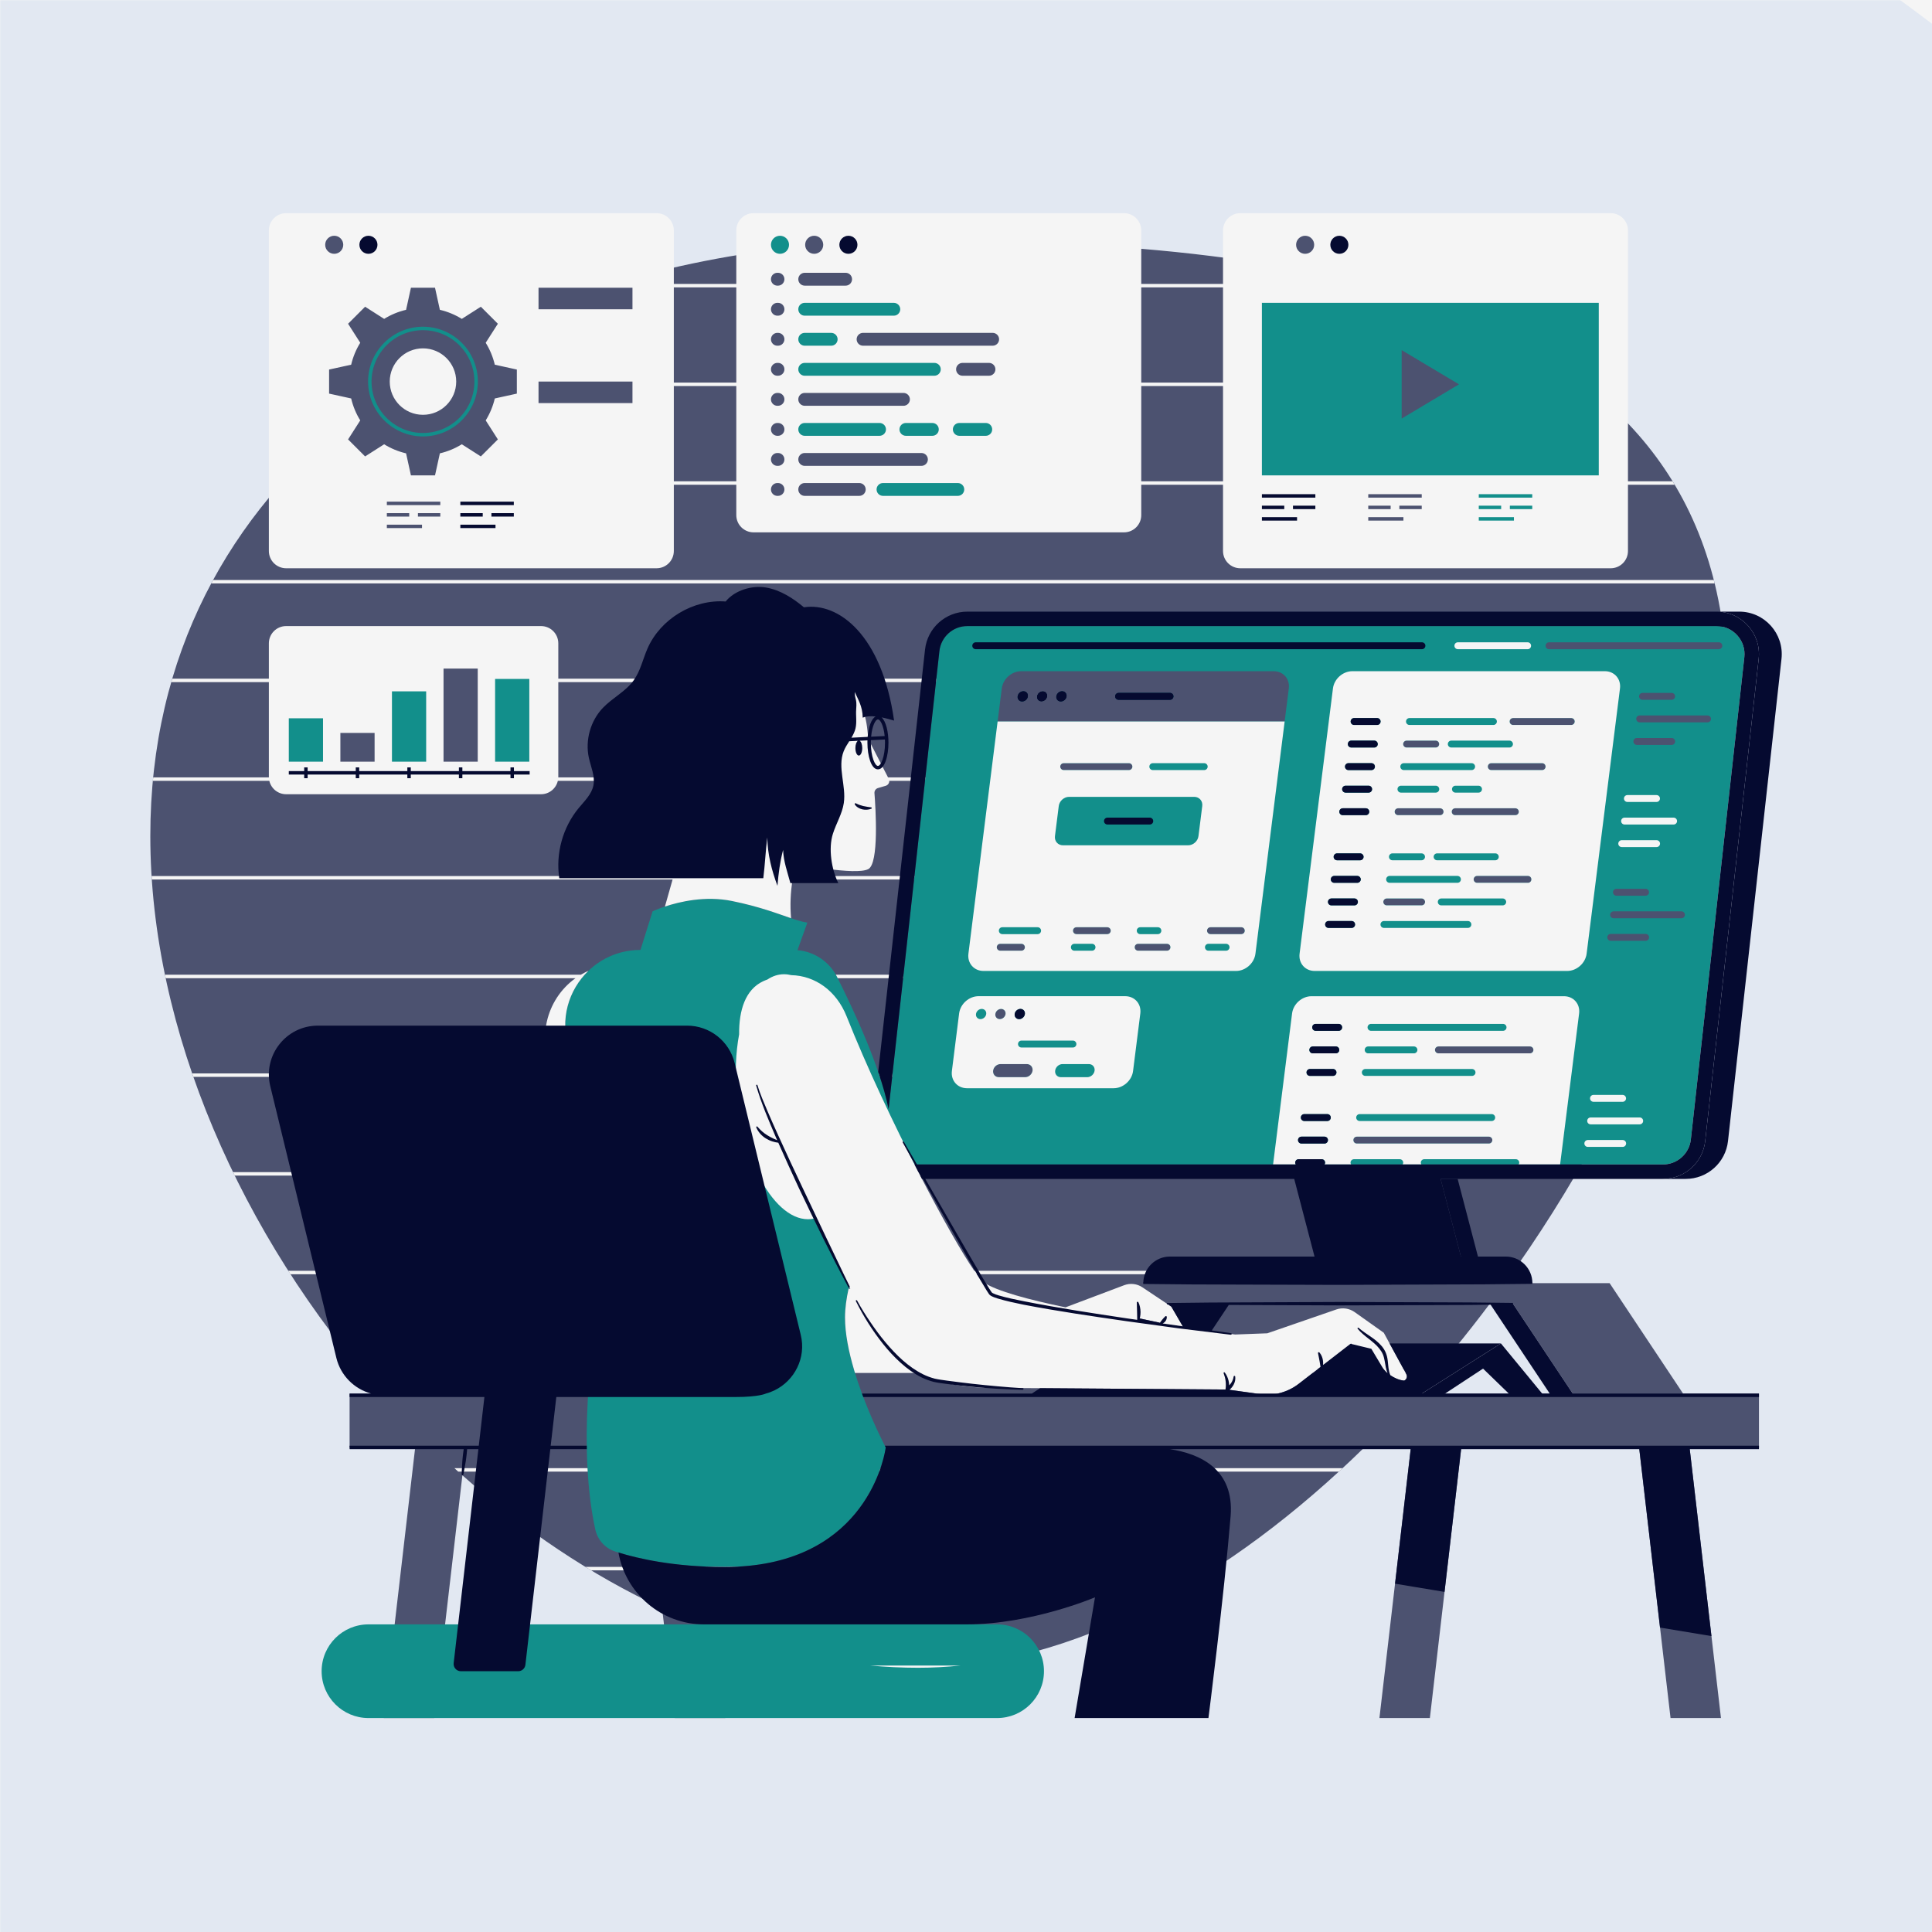 <svg xmlns="http://www.w3.org/2000/svg" xmlns:xlink="http://www.w3.org/1999/xlink" width="1080" zoomAndPan="magnify" viewBox="0 0 810 810" height="1080" preserveAspectRatio="xMidYMid meet" version="1.0"><defs><filter x="0%" y="0%" width="100%" height="100%" id="962af9fa18"><feColorMatrix values="0 0 0 0 1 0 0 0 0 1 0 0 0 0 1 0 0 0 1 0" color-interpolation-filters="sRGB"/></filter><mask id="2f9fbd6322"><g filter="url(#962af9fa18)"><rect x="-81" width="972" fill="#000000" y="-81" height="972" fill-opacity="0.188"/></g></mask><clipPath id="56ea7ab734"><path d="M 0 0 L 810 0 L 810 810 L 0 810 Z M 0 0 " clip-rule="nonzero"/></clipPath><clipPath id="9cb75789a3"><rect x="0" width="810" y="0" height="810"/></clipPath><clipPath id="09eb9ffbcd"><path d="M 63.02 97 L 737.754 97 L 737.754 720.301 L 63.02 720.301 Z M 63.02 97 " clip-rule="nonzero"/></clipPath><clipPath id="85af203804"><path d="M 119.488 97 L 731.961 97 L 731.961 720.301 L 119.488 720.301 Z M 119.488 97 " clip-rule="nonzero"/></clipPath><clipPath id="dbe5fc7f84"><path d="M 63.02 89.094 L 719 89.094 L 719 700 L 63.02 700 Z M 63.02 89.094 " clip-rule="nonzero"/></clipPath><clipPath id="fa7820843c"><path d="M 112.25 98.055 L 737.754 98.055 L 737.754 720.301 L 112.25 720.301 Z M 112.25 98.055 " clip-rule="nonzero"/></clipPath><clipPath id="0ba51bd6ec"><path d="M 190 256 L 747.004 256 L 747.004 701 L 190 701 Z M 190 256 " clip-rule="nonzero"/></clipPath></defs><rect x="-81" width="972" fill="#ffffff" y="-81" height="972" fill-opacity="1"/><rect x="-81" width="972" fill="#ffffff" y="-81" height="972" fill-opacity="1"/><rect x="-81" width="972" fill="#f5f5f5" y="-81" height="972" fill-opacity="1"/><g mask="url(#2f9fbd6322)"><g transform="matrix(1, 0, 0, 1, 0, 0)"><g clip-path="url(#9cb75789a3)"><g clip-path="url(#56ea7ab734)"><path fill="#8dafe6" d="M 1084.266 563.652 C 1084.266 575.043 1083.984 586.426 1083.426 597.801 C 1082.867 609.18 1082.031 620.535 1080.914 631.871 C 1079.797 643.207 1078.402 654.508 1076.73 665.777 C 1075.062 677.043 1073.113 688.262 1070.891 699.434 C 1068.668 710.605 1066.176 721.715 1063.406 732.766 C 1060.641 743.812 1057.602 754.789 1054.297 765.688 C 1050.988 776.59 1047.418 787.402 1043.578 798.125 C 1039.742 808.852 1035.645 819.477 1031.285 830 C 1026.926 840.523 1022.312 850.934 1017.441 861.23 C 1012.57 871.527 1007.453 881.699 1002.082 891.742 C 996.715 901.789 991.102 911.695 985.246 921.465 C 979.387 931.238 973.297 940.855 966.969 950.328 C 960.641 959.797 954.082 969.109 947.297 978.258 C 940.512 987.406 933.508 996.383 926.281 1005.188 C 919.055 1013.992 911.617 1022.617 903.969 1031.055 C 896.316 1039.496 888.465 1047.742 880.41 1055.797 C 872.359 1063.852 864.109 1071.703 855.672 1079.352 C 847.23 1087.004 838.609 1094.441 829.805 1101.668 C 821 1108.891 812.02 1115.898 802.871 1122.684 C 793.723 1129.469 784.414 1136.027 774.941 1142.355 C 765.473 1148.684 755.852 1154.773 746.082 1160.629 C 736.312 1166.484 726.402 1172.098 716.359 1177.469 C 706.312 1182.836 696.141 1187.957 685.844 1192.828 C 675.547 1197.699 665.137 1202.312 654.613 1206.672 C 644.09 1211.031 633.465 1215.129 622.742 1218.965 C 612.016 1222.805 601.203 1226.375 590.305 1229.68 C 579.402 1232.988 568.43 1236.023 557.379 1238.793 C 546.332 1241.559 535.219 1244.055 524.047 1246.277 C 512.875 1248.5 501.656 1250.445 490.391 1252.117 C 479.121 1253.789 467.82 1255.184 456.484 1256.301 C 445.148 1257.414 433.793 1258.254 422.418 1258.812 C 411.039 1259.371 399.656 1259.652 388.266 1259.652 C 376.875 1259.652 365.492 1259.371 354.113 1258.812 C 342.738 1258.254 331.383 1257.418 320.047 1256.301 C 308.711 1255.184 297.41 1253.789 286.141 1252.117 C 274.875 1250.445 263.656 1248.5 252.484 1246.277 C 241.312 1244.055 230.199 1241.559 219.152 1238.793 C 208.102 1236.023 197.129 1232.988 186.227 1229.68 C 175.328 1226.375 164.516 1222.805 153.789 1218.965 C 143.066 1215.129 132.441 1211.031 121.918 1206.672 C 111.395 1202.312 100.984 1197.699 90.688 1192.828 C 80.391 1187.957 70.219 1182.836 60.172 1177.469 C 50.129 1172.098 40.219 1166.484 30.449 1160.629 C 20.68 1154.773 11.059 1148.684 1.59 1142.355 C -7.883 1136.027 -17.191 1129.469 -26.34 1122.684 C -35.488 1115.898 -44.469 1108.891 -53.273 1101.668 C -62.078 1094.441 -70.699 1087.004 -79.141 1079.352 C -87.578 1071.703 -95.828 1063.852 -103.879 1055.797 C -111.934 1047.742 -119.785 1039.496 -127.438 1031.055 C -135.086 1022.617 -142.523 1013.992 -149.75 1005.188 C -156.977 996.383 -163.98 987.406 -170.766 978.258 C -177.551 969.109 -184.109 959.797 -190.438 950.328 C -196.766 940.855 -202.859 931.238 -208.715 921.465 C -214.57 911.695 -220.184 901.789 -225.551 891.742 C -230.922 881.699 -236.039 871.527 -240.91 861.23 C -245.781 850.934 -250.395 840.523 -254.754 830 C -259.113 819.477 -263.211 808.852 -267.051 798.125 C -270.887 787.402 -274.457 776.59 -277.766 765.688 C -281.07 754.789 -284.109 743.812 -286.875 732.766 C -289.645 721.715 -292.141 710.605 -294.359 699.434 C -296.582 688.262 -298.531 677.043 -300.203 665.773 C -301.871 654.508 -303.266 643.207 -304.383 631.871 C -305.5 620.535 -306.336 609.18 -306.895 597.801 C -307.453 586.426 -307.734 575.043 -307.734 563.652 C -307.734 552.262 -307.453 540.875 -306.895 529.5 C -306.336 518.125 -305.5 506.766 -304.383 495.43 C -303.266 484.094 -301.871 472.793 -300.203 461.527 C -298.531 450.258 -296.582 439.039 -294.359 427.867 C -292.141 416.695 -289.645 405.586 -286.875 394.535 C -284.109 383.488 -281.07 372.512 -277.766 361.613 C -274.457 350.711 -270.887 339.902 -267.051 329.176 C -263.211 318.449 -259.113 307.828 -254.754 297.305 C -250.395 286.781 -245.781 276.371 -240.91 266.074 C -236.039 255.777 -230.922 245.605 -225.551 235.559 C -220.184 225.512 -214.57 215.605 -208.715 205.836 C -202.859 196.066 -196.766 186.445 -190.438 176.973 C -184.109 167.504 -177.551 158.191 -170.766 149.043 C -163.98 139.895 -156.977 130.918 -149.75 122.113 C -142.523 113.309 -135.086 104.688 -127.438 96.246 C -119.785 87.805 -111.934 79.559 -103.879 71.504 C -95.828 63.449 -87.578 55.598 -79.141 47.949 C -70.699 40.301 -62.078 32.863 -53.273 25.637 C -44.469 18.41 -35.488 11.402 -26.34 4.617 C -17.191 -2.168 -7.883 -8.723 1.59 -15.051 C 11.059 -21.379 20.68 -27.473 30.449 -33.328 C 40.219 -39.184 50.129 -44.797 60.172 -50.168 C 70.219 -55.535 80.391 -60.656 90.688 -65.527 C 100.984 -70.395 111.395 -75.012 121.918 -79.367 C 132.441 -83.727 143.066 -87.828 153.789 -91.664 C 164.516 -95.5 175.328 -99.074 186.227 -102.379 C 197.129 -105.688 208.102 -108.723 219.152 -111.492 C 230.199 -114.258 241.312 -116.754 252.484 -118.977 C 263.656 -121.199 274.875 -123.145 286.141 -124.816 C 297.41 -126.488 308.711 -127.883 320.047 -128.996 C 331.383 -130.113 342.738 -130.953 354.113 -131.512 C 365.492 -132.07 376.875 -132.348 388.266 -132.348 C 399.656 -132.348 411.039 -132.07 422.418 -131.512 C 433.793 -130.953 445.148 -130.113 456.484 -128.996 C 467.82 -127.883 479.121 -126.488 490.391 -124.816 C 501.656 -123.145 512.875 -121.199 524.047 -118.977 C 535.219 -116.754 546.332 -114.258 557.379 -111.492 C 568.43 -108.723 579.402 -105.688 590.305 -102.379 C 601.203 -99.074 612.016 -95.5 622.742 -91.664 C 633.465 -87.828 644.09 -83.727 654.613 -79.367 C 665.137 -75.012 675.547 -70.395 685.844 -65.527 C 696.141 -60.656 706.312 -55.535 716.359 -50.168 C 726.402 -44.797 736.312 -39.184 746.082 -33.328 C 755.852 -27.473 765.473 -21.379 774.941 -15.051 C 784.414 -8.723 793.723 -2.168 802.871 4.617 C 812.02 11.402 821 18.41 829.805 25.637 C 838.609 32.863 847.23 40.301 855.672 47.949 C 864.109 55.598 872.359 63.449 880.41 71.504 C 888.465 79.559 896.316 87.805 903.969 96.246 C 911.617 104.688 919.055 113.309 926.281 122.113 C 933.508 130.918 940.512 139.895 947.297 149.043 C 954.082 158.191 960.641 167.504 966.969 176.973 C 973.297 186.445 979.387 196.066 985.246 205.836 C 991.102 215.605 996.715 225.512 1002.082 235.559 C 1007.453 245.605 1012.57 255.777 1017.441 266.074 C 1022.312 276.371 1026.926 286.781 1031.285 297.305 C 1035.645 307.828 1039.742 318.449 1043.578 329.176 C 1047.418 339.898 1050.988 350.711 1054.297 361.613 C 1057.602 372.512 1060.641 383.488 1063.406 394.535 C 1066.176 405.586 1068.668 416.695 1070.891 427.867 C 1073.113 439.039 1075.062 450.258 1076.73 461.527 C 1078.402 472.793 1079.797 484.094 1080.914 495.43 C 1082.031 506.766 1082.867 518.125 1083.426 529.5 C 1083.984 540.875 1084.266 552.262 1084.266 563.652 Z M 1084.266 563.652 " fill-opacity="1" fill-rule="nonzero"/></g></g></g></g><g clip-path="url(#09eb9ffbcd)"><path fill="#4c5270" d="M 659.418 584.301 L 634.316 546.578 L 624.629 546.578 C 614.805 559.676 604.438 572.305 593.621 584.301 Z M 164.848 159.98 C 164.848 160.559 164.898 161.129 164.98 161.684 C 171.211 157.449 177.672 153.434 184.324 149.641 C 182.324 148.289 179.922 147.5 177.332 147.5 C 170.449 147.5 164.848 153.094 164.848 159.98 Z M 737.453 606.848 L 708.348 606.848 L 721.523 720.301 L 700.383 720.301 L 687.199 606.848 L 612.66 606.848 L 599.48 720.301 L 578.332 720.301 L 591.516 606.848 L 572.004 606.848 C 515.625 662.027 449.633 699.219 384.945 699.219 C 356.031 699.219 327.391 693.586 299.801 683.445 L 304.086 720.301 L 282.941 720.301 L 277.582 674.203 C 247.758 660.348 219.504 641.305 193.863 618.527 L 182.039 720.301 L 160.895 720.301 L 174.074 606.848 L 146.57 606.848 L 146.57 584.301 L 159.746 584.301 C 101.203 518.109 63.02 432.109 63.02 350.531 C 63.02 274.457 96.227 215.52 148.188 174.055 C 147.285 172.203 146.562 170.273 146.035 168.277 L 136.531 166.188 L 136.531 153.773 L 146.035 151.684 C 146.777 148.891 147.883 146.223 149.328 143.73 L 144.086 135.531 L 152.875 126.754 L 161.078 131.992 C 163.57 130.539 166.234 129.438 169.027 128.703 L 171.121 119.195 L 183.547 119.195 L 185.633 128.703 C 188.43 129.438 191.098 130.539 193.594 131.992 L 201.793 126.754 L 210.578 135.531 L 209.938 136.531 C 214.66 134.375 219.461 132.309 224.332 130.344 L 224.332 119.195 L 256.066 119.195 C 281.609 111.484 308.562 106.195 336.191 103.344 C 336.164 103.109 336.117 102.875 336.117 102.629 C 336.117 99.742 338.469 97.398 341.355 97.398 C 344.16 97.398 346.434 99.613 346.562 102.383 C 359.262 101.359 372.07 100.848 384.945 100.848 C 550.27 100.848 724.156 125.816 724.156 291.055 C 724.156 367.316 687.109 460.129 630.961 537.977 L 674.84 537.977 L 705.664 584.301 L 737.453 584.301 Z M 140.125 107.863 C 143.012 107.863 145.359 105.516 145.359 102.629 C 145.359 99.742 143.012 97.398 140.125 97.398 C 137.238 97.398 134.891 99.742 134.891 102.629 C 134.891 105.516 137.238 107.863 140.125 107.863 Z M 541.949 102.629 C 541.949 99.742 544.301 97.398 547.188 97.398 C 550.074 97.398 552.422 99.742 552.422 102.629 C 552.422 105.516 550.074 107.863 547.188 107.863 C 544.301 107.863 541.949 105.516 541.949 102.629 " fill-opacity="1" fill-rule="nonzero"/></g><g clip-path="url(#85af203804)"><path fill="#128f8b" d="M 532.844 106.414 C 534.934 106.414 536.633 104.719 536.633 102.629 C 536.633 100.543 534.934 98.844 532.844 98.844 C 530.75 98.844 529.055 100.543 529.055 102.629 C 529.055 104.719 530.75 106.414 532.844 106.414 Z M 618.535 219.719 L 636.172 219.719 L 636.172 215.379 L 618.535 215.379 Z M 611.691 161.133 L 587.66 146.785 L 587.66 175.488 Z M 671.742 200.762 L 527.609 200.762 L 527.609 125.516 L 671.742 125.516 Z M 643.848 210.551 L 631.566 210.551 L 631.566 214.891 L 643.848 214.891 Z M 618.535 210.551 L 618.535 214.891 L 630.816 214.891 L 630.816 210.551 Z M 643.848 205.73 L 618.535 205.73 L 618.535 210.07 L 643.848 210.07 Z M 238.559 219.965 L 223.824 219.965 L 223.824 221.41 L 238.559 221.41 Z M 246.23 216.582 L 246.23 215.137 L 236.855 215.137 L 236.855 216.582 Z M 233.199 215.137 L 223.824 215.137 L 223.824 216.582 L 233.199 216.582 Z M 246.23 210.312 L 223.824 210.312 L 223.824 211.762 L 246.23 211.762 Z M 146.109 219.965 L 131.375 219.965 L 131.375 221.41 L 146.109 221.41 Z M 153.785 216.582 L 153.785 215.137 L 144.406 215.137 L 144.406 216.582 Z M 140.754 215.137 L 131.375 215.137 L 131.375 216.582 L 140.754 216.582 Z M 153.785 210.312 L 131.375 210.312 L 131.375 211.762 L 153.785 211.762 Z M 251.555 175.027 L 225.781 175.027 L 225.781 184.043 L 251.555 184.043 Z M 251.555 135.695 L 225.781 135.695 L 225.781 144.707 L 251.555 144.707 Z M 125.781 106.414 C 127.871 106.414 129.566 104.719 129.566 102.629 C 129.566 100.543 127.871 98.844 125.781 98.844 C 123.691 98.844 121.992 100.543 121.992 102.629 C 121.992 104.719 123.691 106.414 125.781 106.414 Z M 155.77 159.98 C 155.77 171.863 165.441 181.531 177.332 181.531 C 189.227 181.531 198.898 171.863 198.898 159.98 C 198.898 148.098 189.227 138.426 177.332 138.426 C 165.441 138.426 155.77 148.098 155.77 159.98 Z M 154.324 159.98 C 154.324 147.297 164.645 136.98 177.332 136.98 C 190.023 136.98 200.344 147.297 200.344 159.98 C 200.344 172.66 190.023 182.977 177.332 182.977 C 164.645 182.977 154.324 172.66 154.324 159.98 Z M 429.066 289.809 C 427.887 289.809 426.805 290.77 426.656 291.953 C 426.504 293.133 427.348 294.09 428.531 294.09 C 429.711 294.09 430.793 293.133 430.938 291.953 C 431.086 290.77 430.25 289.809 429.066 289.809 Z M 490.531 290.5 L 468.969 290.5 C 468.172 290.5 467.523 291.148 467.523 291.945 C 467.523 292.75 468.172 293.395 468.969 293.395 L 490.531 293.395 C 491.328 293.395 491.977 292.75 491.977 291.945 C 491.977 291.148 491.328 290.5 490.531 290.5 Z M 327.012 107.863 C 329.895 107.863 332.25 105.516 332.25 102.629 C 332.25 99.742 329.895 97.398 327.012 97.398 C 324.125 97.398 321.777 99.742 321.777 102.629 C 321.777 105.516 324.125 107.863 327.012 107.863 Z M 366.059 205.203 C 366.059 207.488 367.922 209.348 370.207 209.348 L 401.562 209.348 C 403.848 209.348 405.707 207.488 405.707 205.203 C 405.707 202.918 403.848 201.066 401.562 201.066 L 370.207 201.066 C 367.922 201.066 366.059 202.918 366.059 205.203 Z M 337.383 184.164 L 368.746 184.164 C 371.031 184.164 372.891 182.309 372.891 180.02 C 372.891 177.738 371.031 175.883 368.746 175.883 L 337.383 175.883 C 335.098 175.883 333.238 177.738 333.238 180.02 C 333.238 182.309 335.098 184.164 337.383 184.164 Z M 337.383 158.98 L 391.719 158.98 C 394.004 158.98 395.859 157.121 395.859 154.836 C 395.859 152.555 394.004 150.699 391.719 150.699 L 337.383 150.699 C 335.098 150.699 333.238 152.555 333.238 154.836 C 333.238 157.121 335.098 158.98 337.383 158.98 Z M 402.195 184.164 L 413.285 184.164 C 415.57 184.164 417.426 182.309 417.426 180.02 C 417.426 177.738 415.57 175.883 413.285 175.883 L 402.195 175.883 C 399.91 175.883 398.051 177.738 398.051 180.02 C 398.051 182.309 399.91 184.164 402.195 184.164 Z M 390.891 184.164 C 393.176 184.164 395.035 182.309 395.035 180.02 C 395.035 177.738 393.176 175.883 390.891 175.883 L 379.805 175.883 C 377.52 175.883 375.656 177.738 375.656 180.02 C 375.656 182.309 377.52 184.164 379.805 184.164 Z M 337.383 146.391 L 348.477 146.391 C 350.762 146.391 352.621 144.531 352.621 142.246 C 352.621 139.965 350.762 138.105 348.477 138.105 L 337.383 138.105 C 335.098 138.105 333.238 139.965 333.238 142.246 C 333.238 144.531 335.098 146.391 337.383 146.391 Z M 337.383 133.797 L 374.73 133.797 C 377.016 133.797 378.875 131.941 378.875 129.66 C 378.875 127.375 377.016 125.516 374.73 125.516 L 337.383 125.516 C 335.098 125.516 333.238 127.375 333.238 129.66 C 333.238 131.941 335.098 133.797 337.383 133.797 Z M 418.039 681.027 L 154.5 681.027 C 143.645 681.027 134.844 689.816 134.844 700.664 C 134.844 711.512 143.645 720.301 154.5 720.301 L 418.039 720.301 C 428.891 720.301 437.688 711.512 437.688 700.664 C 437.688 689.816 428.891 681.027 418.039 681.027 Z M 722.086 270.73 C 722.086 269.934 721.434 269.285 720.637 269.285 L 649.445 269.285 C 648.641 269.285 647.996 269.934 647.996 270.73 C 647.996 271.535 648.641 272.18 649.445 272.18 L 720.637 272.18 C 721.434 272.18 722.086 271.535 722.086 270.73 Z M 688.637 293.395 L 700.84 293.395 C 701.641 293.395 702.289 292.75 702.289 291.945 C 702.289 291.148 701.641 290.5 700.84 290.5 L 688.637 290.5 C 687.84 290.5 687.188 291.148 687.188 291.945 C 687.188 292.75 687.84 293.395 688.637 293.395 Z M 717.34 301.402 C 717.34 300.605 716.688 299.957 715.891 299.957 L 687.449 299.957 C 686.652 299.957 686 300.605 686 301.402 C 686 302.199 686.652 302.852 687.449 302.852 L 715.891 302.852 C 716.688 302.852 717.34 302.199 717.34 301.402 Z M 686.262 312.309 L 700.863 312.309 C 701.668 312.309 702.312 311.656 702.312 310.859 C 702.312 310.059 701.668 309.414 700.863 309.414 L 686.262 309.414 C 685.461 309.414 684.812 310.059 684.812 310.859 C 684.812 311.656 685.461 312.309 686.262 312.309 Z M 677.703 372.637 C 676.898 372.637 676.254 373.281 676.254 374.082 C 676.254 374.879 676.898 375.531 677.703 375.531 L 689.902 375.531 C 690.699 375.531 691.352 374.879 691.352 374.082 C 691.352 373.281 690.699 372.637 689.902 372.637 Z M 706.402 383.535 C 706.402 382.738 705.75 382.086 704.953 382.086 L 676.508 382.086 C 675.711 382.086 675.062 382.738 675.062 383.535 C 675.062 384.336 675.711 384.98 676.508 384.98 L 704.953 384.98 C 705.75 384.98 706.402 384.336 706.402 383.535 Z M 691.375 392.992 C 691.375 392.188 690.73 391.543 689.926 391.543 L 675.32 391.543 C 674.523 391.543 673.875 392.188 673.875 392.992 C 673.875 393.789 674.523 394.438 675.32 394.438 L 689.926 394.438 C 690.73 394.438 691.375 393.789 691.375 392.992 Z M 660.207 302.496 C 660.207 301.699 659.562 301.047 658.762 301.047 L 634.367 301.047 C 633.562 301.047 632.918 301.699 632.918 302.496 C 632.918 303.297 633.562 303.941 634.367 303.941 L 658.762 303.941 C 659.562 303.941 660.207 303.297 660.207 302.496 Z M 647.992 321.41 C 647.992 320.605 647.348 319.961 646.543 319.961 L 625.227 319.961 C 624.43 319.961 623.777 320.605 623.777 321.41 C 623.777 322.207 624.43 322.855 625.227 322.855 L 646.543 322.855 C 647.348 322.855 647.992 322.207 647.992 321.41 Z M 642.895 440.176 C 642.895 439.379 642.25 438.727 641.449 438.727 L 603.066 438.727 C 602.27 438.727 601.617 439.379 601.617 440.176 C 601.617 440.973 602.27 441.621 603.066 441.621 L 641.449 441.621 C 642.25 441.621 642.895 440.973 642.895 440.176 Z M 534.008 281.402 L 428.145 281.402 C 424.145 281.402 420.5 284.645 419.996 288.641 L 418.254 302.496 L 538.594 302.496 L 540.336 288.641 C 540.84 284.645 538.008 281.402 534.008 281.402 Z M 521.875 390.191 C 521.875 389.391 521.227 388.746 520.426 388.746 L 507.508 388.746 C 506.711 388.746 506.062 389.391 506.062 390.191 C 506.062 390.988 506.711 391.641 507.508 391.641 L 520.426 391.641 C 521.227 391.641 521.875 390.988 521.875 390.191 Z M 490.719 397.141 C 490.719 396.336 490.066 395.691 489.27 395.691 L 477.172 395.691 C 476.375 395.691 475.723 396.336 475.723 397.141 C 475.723 397.938 476.375 398.586 477.172 398.586 L 489.27 398.586 C 490.066 398.586 490.719 397.938 490.719 397.141 Z M 465.68 390.191 C 465.68 389.391 465.027 388.746 464.23 388.746 L 451.312 388.746 C 450.508 388.746 449.863 389.391 449.863 390.191 C 449.863 390.988 450.508 391.641 451.312 391.641 L 464.23 391.641 C 465.027 391.641 465.68 390.988 465.68 390.191 Z M 430.496 446.117 L 419.469 446.117 C 417.949 446.117 416.562 447.348 416.371 448.871 C 416.184 450.383 417.258 451.617 418.777 451.617 L 429.809 451.617 C 431.324 451.617 432.715 450.383 432.906 448.871 C 433.094 447.348 432.02 446.117 430.496 446.117 Z M 419.176 427.277 C 420.355 427.277 421.43 426.316 421.586 425.133 C 421.73 423.953 420.895 422.992 419.711 422.992 C 418.531 422.992 417.449 423.953 417.301 425.133 C 417.148 426.316 417.992 427.277 419.176 427.277 Z M 417.906 397.141 C 417.906 397.938 418.551 398.586 419.355 398.586 L 428.242 398.586 C 429.039 398.586 429.688 397.938 429.688 397.141 C 429.688 396.336 429.039 395.691 428.242 395.691 L 419.355 395.691 C 418.551 395.691 417.906 396.336 417.906 397.141 Z M 474.754 321.41 C 474.754 320.605 474.109 319.961 473.309 319.961 L 445.961 319.961 C 445.164 319.961 444.512 320.605 444.512 321.41 C 444.512 322.207 445.164 322.855 445.961 322.855 L 473.309 322.855 C 474.109 322.855 474.754 322.207 474.754 321.41 Z M 567.406 477.992 C 567.406 478.797 568.051 479.441 568.855 479.441 L 624.219 479.441 C 625.023 479.441 625.668 478.797 625.668 477.992 C 625.668 477.195 625.023 476.547 624.219 476.547 L 568.855 476.547 C 568.051 476.547 567.406 477.195 567.406 477.992 Z M 579.961 378.137 C 579.961 378.934 580.613 379.582 581.41 379.582 L 596.016 379.582 C 596.812 379.582 597.461 378.934 597.461 378.137 C 597.461 377.332 596.812 376.688 596.016 376.688 L 581.41 376.688 C 580.613 376.688 579.961 377.332 579.961 378.137 Z M 584.719 340.316 C 584.719 341.113 585.371 341.766 586.168 341.766 L 603.762 341.766 C 604.566 341.766 605.211 341.113 605.211 340.316 C 605.211 339.516 604.566 338.871 603.762 338.871 L 586.168 338.871 C 585.371 338.871 584.719 339.516 584.719 340.316 Z M 588.281 311.953 C 588.281 312.75 588.934 313.398 589.73 313.398 L 601.93 313.398 C 602.734 313.398 603.379 312.75 603.379 311.953 C 603.379 311.156 602.734 310.504 601.93 310.504 L 589.73 310.504 C 588.934 310.504 588.281 311.156 588.281 311.953 Z M 636.766 340.316 C 636.766 339.516 636.113 338.871 635.316 338.871 L 610.09 338.871 C 609.293 338.871 608.645 339.516 608.645 340.316 C 608.645 341.113 609.293 341.766 610.09 341.766 L 635.316 341.766 C 636.113 341.766 636.766 341.113 636.766 340.316 Z M 640.602 370.125 C 641.402 370.125 642.047 369.48 642.047 368.68 C 642.047 367.883 641.402 367.23 640.602 367.23 L 619.281 367.23 C 618.484 367.23 617.836 367.883 617.836 368.68 C 617.836 369.48 618.484 370.125 619.281 370.125 Z M 731.32 275.559 L 708.895 477.734 C 708.234 483.703 703.195 488.207 697.184 488.207 L 383.137 488.207 C 379.734 488.207 376.621 486.816 374.355 484.289 C 373.906 483.785 373.52 483.25 373.168 482.695 C 369.906 505.855 354.277 531.988 354.277 552.367 C 354.277 574.746 371.348 606.848 371.348 606.848 C 371.348 606.848 365.289 656.961 303.797 656.961 C 281.57 656.961 265.883 653.066 257.809 650.434 C 253.617 649.066 250.531 645.543 249.586 641.242 C 242.438 608.812 247.285 562.77 252.324 546.578 C 255.734 535.637 251.723 479.582 238.574 439.621 C 231.859 419.238 247.051 398.258 268.523 398.258 L 273.605 382.086 C 273.605 382.086 289.777 374.273 306.863 377.746 C 323.949 381.223 332.113 385.914 338.48 386.809 L 334.352 398.352 C 341.398 398.965 347.699 403.16 350.926 409.555 C 357.875 423.359 368.934 447.07 372.559 464.891 L 393.848 272.965 C 394.508 266.988 399.543 262.484 405.562 262.484 L 719.609 262.484 C 723 262.484 726.125 263.879 728.387 266.406 C 730.652 268.934 731.695 272.184 731.32 275.559 Z M 437.172 289.809 C 435.996 289.809 434.914 290.77 434.762 291.953 C 434.617 293.133 435.453 294.09 436.633 294.09 C 437.816 294.09 438.898 293.133 439.043 291.953 C 439.195 290.77 438.359 289.809 437.172 289.809 Z M 445.281 289.809 C 444.102 289.809 443.02 290.77 442.875 291.953 C 442.727 293.133 443.562 294.09 444.746 294.09 C 445.926 294.09 447.008 293.133 447.156 291.953 C 447.301 290.77 446.465 289.809 445.281 289.809 Z M 223.367 283.203 L 206.125 283.203 L 206.125 320.777 L 223.367 320.777 Z M 162.879 320.777 L 180.121 320.777 L 180.121 288.406 L 162.879 288.406 Z M 136.875 320.777 L 119.637 320.777 L 119.637 299.695 L 136.875 299.695 L 136.875 320.777 " fill-opacity="1" fill-rule="nonzero"/></g><g clip-path="url(#dbe5fc7f84)"><path fill="#f5f5f5" d="M 177.332 173.91 C 185.027 173.91 191.27 167.676 191.27 159.98 C 191.27 152.289 185.027 146.051 177.332 146.051 C 169.641 146.051 163.402 152.289 163.402 159.98 C 163.402 167.676 169.641 173.91 177.332 173.91 Z M 136.336 102.629 C 136.336 104.719 138.035 106.414 140.125 106.414 C 142.219 106.414 143.91 104.719 143.91 102.629 C 143.91 100.543 142.219 98.844 140.125 98.844 C 138.035 98.844 136.336 100.543 136.336 102.629 Z M 145.934 135.734 L 151.035 143.707 C 149.297 146.504 148 149.602 147.227 152.902 L 137.977 154.934 L 137.977 165.023 L 147.227 167.059 C 148 170.359 149.297 173.457 151.035 176.254 L 145.934 184.227 L 153.074 191.359 L 161.055 186.266 C 163.852 188 166.945 189.297 170.25 190.07 L 172.285 199.312 L 182.383 199.312 L 184.418 190.07 C 187.715 189.297 190.816 188 193.613 186.266 L 201.594 191.359 L 208.734 184.227 L 203.633 176.254 C 205.367 173.457 206.668 170.359 207.445 167.059 L 216.691 165.023 L 216.691 154.934 L 207.445 152.902 C 206.668 149.602 205.367 146.504 203.633 143.707 L 208.734 135.734 L 201.594 128.598 L 193.613 133.695 C 190.816 131.961 187.715 130.66 184.418 129.891 L 182.383 120.645 L 172.285 120.645 L 170.25 129.891 C 166.945 130.66 163.852 131.961 161.055 133.695 L 153.074 128.598 Z M 225.781 168.992 L 265.164 168.992 L 265.164 159.98 L 225.781 159.98 Z M 225.781 129.66 L 265.164 129.66 L 265.164 120.645 L 225.781 120.645 Z M 184.598 210.312 L 162.191 210.312 L 162.191 211.762 L 184.598 211.762 Z M 184.598 215.137 L 175.223 215.137 L 175.223 216.582 L 184.598 216.582 Z M 171.566 216.582 L 171.566 215.137 L 162.191 215.137 L 162.191 216.582 Z M 176.93 219.965 L 162.191 219.965 L 162.191 221.41 L 176.93 221.41 Z M 282.504 201.789 L 308.695 201.789 L 308.695 161.859 L 282.504 161.859 Z M 282.504 160.41 L 308.695 160.41 L 308.695 120.484 L 282.504 120.484 Z M 323.227 205.203 C 323.227 206.695 324.434 207.898 325.918 207.898 L 326.172 207.898 C 327.668 207.898 328.871 206.695 328.871 205.203 C 328.871 203.719 327.668 202.512 326.172 202.512 L 325.918 202.512 C 324.434 202.512 323.227 203.719 323.227 205.203 Z M 323.227 192.613 C 323.227 194.102 324.434 195.312 325.918 195.312 L 326.172 195.312 C 327.668 195.312 328.871 194.102 328.871 192.613 C 328.871 191.129 327.668 189.918 326.172 189.918 L 325.918 189.918 C 324.434 189.918 323.227 191.129 323.227 192.613 Z M 323.227 180.027 C 323.227 181.512 324.434 182.715 325.918 182.715 L 326.172 182.715 C 327.668 182.715 328.871 181.512 328.871 180.027 C 328.871 178.535 327.668 177.328 326.172 177.328 L 325.918 177.328 C 324.434 177.328 323.227 178.535 323.227 180.027 Z M 323.227 167.43 C 323.227 168.918 324.434 170.129 325.918 170.129 L 326.172 170.129 C 327.668 170.129 328.871 168.918 328.871 167.43 C 328.871 165.945 327.668 164.734 326.172 164.734 L 325.918 164.734 C 324.434 164.734 323.227 165.945 323.227 167.43 Z M 323.227 154.836 C 323.227 156.328 324.434 157.531 325.918 157.531 L 326.172 157.531 C 327.668 157.531 328.871 156.328 328.871 154.836 C 328.871 153.352 327.668 152.145 326.172 152.145 L 325.918 152.145 C 324.434 152.145 323.227 153.352 323.227 154.836 Z M 323.227 142.246 C 323.227 143.734 324.434 144.945 325.918 144.945 L 326.172 144.945 C 327.668 144.945 328.871 143.734 328.871 142.246 C 328.871 140.762 327.668 139.551 326.172 139.551 L 325.918 139.551 C 324.434 139.551 323.227 140.762 323.227 142.246 Z M 323.227 129.66 C 323.227 131.145 324.434 132.352 325.918 132.352 L 326.172 132.352 C 327.668 132.352 328.871 131.145 328.871 129.66 C 328.871 128.168 327.668 126.961 326.172 126.961 L 325.918 126.961 C 324.434 126.961 323.227 128.168 323.227 129.66 Z M 323.227 117.062 C 323.227 118.551 324.434 119.762 325.918 119.762 L 326.172 119.762 C 327.668 119.762 328.871 118.551 328.871 117.062 C 328.871 115.578 327.668 114.367 326.172 114.367 L 325.918 114.367 C 324.434 114.367 323.227 115.578 323.227 117.062 Z M 323.227 102.629 C 323.227 104.719 324.918 106.414 327.012 106.414 C 329.102 106.414 330.801 104.719 330.801 102.629 C 330.801 100.543 329.102 98.844 327.012 98.844 C 324.918 98.844 323.227 100.543 323.227 102.629 Z M 334.688 205.203 C 334.688 206.695 335.895 207.898 337.383 207.898 L 360.25 207.898 C 361.738 207.898 362.949 206.695 362.949 205.203 C 362.949 203.719 361.738 202.512 360.25 202.512 L 337.383 202.512 C 335.895 202.512 334.688 203.719 334.688 205.203 Z M 334.688 192.613 C 334.688 194.102 335.895 195.312 337.383 195.312 L 386.312 195.312 C 387.801 195.312 389.012 194.102 389.012 192.613 C 389.012 191.129 387.801 189.918 386.312 189.918 L 337.383 189.918 C 335.895 189.918 334.688 191.129 334.688 192.613 Z M 334.688 180.027 C 334.688 181.512 335.895 182.715 337.383 182.715 L 368.746 182.715 C 370.234 182.715 371.445 181.512 371.445 180.027 C 371.445 178.535 370.234 177.328 368.746 177.328 L 337.383 177.328 C 335.895 177.328 334.688 178.535 334.688 180.027 Z M 334.688 167.43 C 334.688 168.918 335.895 170.129 337.383 170.129 L 378.785 170.129 C 380.273 170.129 381.477 168.918 381.477 167.43 C 381.477 165.945 380.273 164.734 378.785 164.734 L 337.383 164.734 C 335.895 164.734 334.688 165.945 334.688 167.43 Z M 334.688 154.836 C 334.688 156.328 335.895 157.531 337.383 157.531 L 391.719 157.531 C 393.207 157.531 394.414 156.328 394.414 154.836 C 394.414 153.352 393.207 152.145 391.719 152.145 L 337.383 152.145 C 335.895 152.145 334.688 153.352 334.688 154.836 Z M 334.688 142.246 C 334.688 143.734 335.895 144.945 337.383 144.945 L 348.477 144.945 C 349.961 144.945 351.172 143.734 351.172 142.246 C 351.172 140.762 349.961 139.551 348.477 139.551 L 337.383 139.551 C 335.895 139.551 334.688 140.762 334.688 142.246 Z M 334.688 129.66 C 334.688 131.145 335.895 132.352 337.383 132.352 L 374.73 132.352 C 376.219 132.352 377.43 131.145 377.43 129.66 C 377.43 128.168 376.219 126.961 374.73 126.961 L 337.383 126.961 C 335.895 126.961 334.688 128.168 334.688 129.66 Z M 334.688 117.062 C 334.688 118.551 335.895 119.762 337.383 119.762 L 354.531 119.762 C 356.02 119.762 357.227 118.551 357.227 117.062 C 357.227 115.578 356.02 114.367 354.531 114.367 L 337.383 114.367 C 335.895 114.367 334.688 115.578 334.688 117.062 Z M 337.566 102.629 C 337.566 104.719 339.262 106.414 341.355 106.414 C 343.445 106.414 345.145 104.719 345.145 102.629 C 345.145 100.543 343.445 98.844 341.355 98.844 C 339.262 98.844 337.566 100.543 337.566 102.629 Z M 416.176 139.551 L 361.84 139.551 C 360.352 139.551 359.148 140.762 359.148 142.246 C 359.148 143.734 360.352 144.945 361.84 144.945 L 416.176 144.945 C 417.664 144.945 418.875 143.734 418.875 142.246 C 418.875 140.762 417.664 139.551 416.176 139.551 Z M 417.332 154.836 C 417.332 153.352 416.125 152.145 414.637 152.145 L 403.547 152.145 C 402.059 152.145 400.848 153.352 400.848 154.836 C 400.848 156.328 402.059 157.531 403.547 157.531 L 414.637 157.531 C 416.125 157.531 417.332 156.328 417.332 154.836 Z M 415.98 180.027 C 415.98 178.535 414.773 177.328 413.285 177.328 L 402.195 177.328 C 400.707 177.328 399.496 178.535 399.496 180.027 C 399.496 181.512 400.707 182.715 402.195 182.715 L 413.285 182.715 C 414.773 182.715 415.98 181.512 415.98 180.027 Z M 393.586 180.027 C 393.586 178.535 392.383 177.328 390.891 177.328 L 379.797 177.328 C 378.309 177.328 377.105 178.535 377.105 180.027 C 377.105 181.512 378.309 182.715 379.797 182.715 L 390.891 182.715 C 392.383 182.715 393.586 181.512 393.586 180.027 Z M 404.262 205.203 C 404.262 203.719 403.055 202.512 401.562 202.512 L 370.207 202.512 C 368.711 202.512 367.508 203.719 367.508 205.203 C 367.508 206.695 368.711 207.898 370.207 207.898 L 401.562 207.898 C 403.055 207.898 404.262 206.695 404.262 205.203 Z M 478.477 201.789 L 512.758 201.789 L 512.758 161.859 L 478.477 161.859 Z M 478.477 160.41 L 512.758 160.41 L 512.758 120.484 L 478.477 120.484 Z M 529.055 199.312 L 670.293 199.312 L 670.293 126.961 L 529.055 126.961 Z M 543.395 102.629 C 543.395 104.719 545.094 106.414 547.188 106.414 C 549.277 106.414 550.977 104.719 550.977 102.629 C 550.977 100.543 549.277 98.844 547.188 98.844 C 545.094 98.844 543.395 100.543 543.395 102.629 Z M 642.398 207.176 L 619.984 207.176 L 619.984 208.625 L 642.398 208.625 Z M 642.398 212 L 633.016 212 L 633.016 213.445 L 642.398 213.445 Z M 629.367 213.445 L 629.367 212 L 619.984 212 L 619.984 213.445 Z M 634.723 216.824 L 619.984 216.824 L 619.984 218.273 L 634.723 218.273 Z M 596.066 207.176 L 573.648 207.176 L 573.648 208.625 L 596.066 208.625 Z M 596.066 212 L 586.68 212 L 586.68 213.445 L 596.066 213.445 Z M 583.035 213.445 L 583.035 212 L 573.648 212 L 573.648 213.445 Z M 588.391 216.824 L 573.648 216.824 L 573.648 218.273 L 588.391 218.273 Z M 112.723 231.008 L 112.723 96.605 C 112.723 92.609 115.965 89.371 119.965 89.371 L 275.266 89.371 C 279.262 89.371 282.504 92.609 282.504 96.605 L 282.504 119.039 L 308.695 119.039 L 308.695 96.605 C 308.695 92.609 311.938 89.371 315.938 89.371 L 471.238 89.371 C 475.238 89.371 478.477 92.609 478.477 96.605 L 478.477 119.039 L 512.758 119.039 L 512.758 96.605 C 512.758 92.609 516 89.371 519.996 89.371 L 675.293 89.371 C 679.297 89.371 682.531 92.609 682.531 96.605 L 682.531 201.789 L 701.242 201.789 C 701.535 202.266 701.809 202.754 702.09 203.234 L 682.531 203.234 L 682.531 231.008 C 682.531 235.004 679.297 238.246 675.293 238.246 L 519.996 238.246 C 516 238.246 512.758 235.004 512.758 231.008 L 512.758 203.234 L 478.477 203.234 L 478.477 215.957 C 478.477 219.953 475.238 223.191 471.238 223.191 L 315.938 223.191 C 311.938 223.191 308.695 219.953 308.695 215.957 L 308.695 203.234 L 282.504 203.234 L 282.504 231.008 C 282.504 235.004 279.262 238.246 275.266 238.246 L 119.965 238.246 C 115.965 238.246 112.723 235.004 112.723 231.008 Z M 611.219 269.285 C 610.418 269.285 609.77 269.934 609.77 270.73 C 609.77 271.535 610.418 272.18 611.219 272.18 L 640.465 272.18 C 641.266 272.18 641.91 271.535 641.91 270.73 C 641.91 269.934 641.266 269.285 640.465 269.285 Z M 642.895 440.176 C 642.895 439.379 642.25 438.727 641.449 438.727 L 603.066 438.727 C 602.27 438.727 601.617 439.379 601.617 440.176 C 601.617 440.973 602.27 441.621 603.066 441.621 L 641.449 441.621 C 642.25 441.621 642.895 440.973 642.895 440.176 Z M 626.855 468.543 C 626.855 467.738 626.211 467.094 625.406 467.094 L 570.043 467.094 C 569.246 467.094 568.594 467.738 568.594 468.543 C 568.594 469.34 569.246 469.988 570.043 469.988 L 625.406 469.988 C 626.211 469.988 626.855 469.34 626.855 468.543 Z M 625.668 477.992 C 625.668 477.195 625.023 476.547 624.219 476.547 L 568.855 476.547 C 568.051 476.547 567.406 477.195 567.406 477.992 C 567.406 478.797 568.051 479.441 568.855 479.441 L 624.219 479.441 C 625.023 479.441 625.668 478.797 625.668 477.992 Z M 570.969 449.625 C 570.969 450.43 571.621 451.074 572.418 451.074 L 617.16 451.074 C 617.957 451.074 618.609 450.43 618.609 449.625 C 618.609 448.828 617.957 448.18 617.16 448.18 L 572.418 448.18 C 571.621 448.18 570.969 448.828 570.969 449.625 Z M 572.164 440.176 C 572.164 440.973 572.809 441.621 573.609 441.621 L 592.801 441.621 C 593.598 441.621 594.25 440.973 594.25 440.176 C 594.25 439.379 593.598 438.727 592.801 438.727 L 573.609 438.727 C 572.809 438.727 572.164 439.379 572.164 440.176 Z M 573.352 430.723 C 573.352 431.52 573.996 432.172 574.797 432.172 L 630.164 432.172 C 630.969 432.172 631.613 431.52 631.613 430.723 C 631.613 429.922 630.969 429.277 630.164 429.277 L 574.797 429.277 C 573.996 429.277 573.352 429.922 573.352 430.723 Z M 562.695 430.723 C 562.695 429.922 562.043 429.277 561.246 429.277 L 551.594 429.277 C 550.793 429.277 550.145 429.922 550.145 430.723 C 550.145 431.52 550.793 432.172 551.594 432.172 L 561.246 432.172 C 562.043 432.172 562.695 431.52 562.695 430.723 Z M 561.5 440.176 C 561.5 439.379 560.855 438.727 560.055 438.727 L 550.402 438.727 C 549.602 438.727 548.957 439.379 548.957 440.176 C 548.957 440.973 549.602 441.621 550.402 441.621 L 560.055 441.621 C 560.855 441.621 561.5 440.973 561.5 440.176 Z M 560.312 449.625 C 560.312 448.828 559.668 448.18 558.867 448.18 L 549.211 448.18 C 548.414 448.18 547.762 448.828 547.762 449.625 C 547.762 450.43 548.414 451.074 549.211 451.074 L 558.867 451.074 C 559.668 451.074 560.312 450.43 560.312 449.625 Z M 557.938 468.543 C 557.938 467.738 557.289 467.094 556.488 467.094 L 546.836 467.094 C 546.039 467.094 545.387 467.738 545.387 468.543 C 545.387 469.34 546.039 469.988 546.836 469.988 L 556.488 469.988 C 557.289 469.988 557.938 469.34 557.938 468.543 Z M 556.75 477.992 C 556.75 477.195 556.102 476.547 555.301 476.547 L 545.648 476.547 C 544.844 476.547 544.199 477.195 544.199 477.992 C 544.199 478.797 544.844 479.441 545.648 479.441 L 555.301 479.441 C 556.102 479.441 556.75 478.797 556.75 477.992 Z M 662.047 424.906 L 654.082 488.207 L 636.703 488.207 C 636.852 487.988 636.953 487.734 636.953 487.449 C 636.953 486.648 636.309 486.004 635.504 486.004 L 597.121 486.004 C 596.324 486.004 595.676 486.648 595.676 487.449 C 595.676 487.734 595.777 487.988 595.922 488.207 L 588.055 488.207 C 588.199 487.988 588.305 487.734 588.305 487.449 C 588.305 486.648 587.656 486.004 586.855 486.004 L 567.66 486.004 C 566.863 486.004 566.211 486.648 566.211 487.449 C 566.211 487.734 566.32 487.988 566.461 488.207 L 555.309 488.207 C 555.453 487.988 555.559 487.734 555.559 487.449 C 555.559 486.648 554.91 486.004 554.109 486.004 L 544.461 486.004 C 543.656 486.004 543.012 486.648 543.012 487.449 C 543.012 487.734 543.113 487.988 543.262 488.207 L 533.742 488.207 L 541.707 424.906 C 542.207 420.91 545.855 417.672 549.855 417.672 L 655.719 417.672 C 659.711 417.672 662.551 420.91 662.047 424.906 Z M 456.504 446.117 L 445.477 446.117 C 443.953 446.117 442.566 447.348 442.383 448.871 C 442.188 450.383 443.262 451.617 444.785 451.617 L 455.812 451.617 C 457.336 451.617 458.723 450.383 458.914 448.871 C 459.102 447.348 458.027 446.117 456.504 446.117 Z M 430.496 446.117 L 419.469 446.117 C 417.949 446.117 416.562 447.348 416.371 448.871 C 416.184 450.383 417.258 451.617 418.777 451.617 L 429.809 451.617 C 431.324 451.617 432.715 450.383 432.906 448.871 C 433.094 447.348 432.02 446.117 430.496 446.117 Z M 411.602 422.992 C 410.418 422.992 409.34 423.953 409.191 425.133 C 409.043 426.316 409.883 427.277 411.062 427.277 C 412.246 427.277 413.328 426.316 413.473 425.133 C 413.625 423.953 412.785 422.992 411.602 422.992 Z M 419.176 427.277 C 420.355 427.277 421.43 426.316 421.586 425.133 C 421.73 423.953 420.895 422.992 419.711 422.992 C 418.531 422.992 417.449 423.953 417.301 425.133 C 417.148 426.316 417.992 427.277 419.176 427.277 Z M 427.281 427.277 C 428.461 427.277 429.543 426.316 429.688 425.133 C 429.84 423.953 429.004 422.992 427.816 422.992 C 426.637 422.992 425.559 423.953 425.406 425.133 C 425.262 426.316 426.098 427.277 427.281 427.277 Z M 449.828 436.273 L 428.254 436.273 C 427.453 436.273 426.805 436.926 426.805 437.723 C 426.805 438.523 427.453 439.168 428.254 439.168 L 449.828 439.168 C 450.633 439.168 451.277 438.523 451.277 437.723 C 451.277 436.926 450.633 436.273 449.828 436.273 Z M 471.746 417.656 C 475.746 417.656 478.586 420.898 478.082 424.891 L 475.043 449.012 C 474.547 453.008 470.895 456.246 466.898 456.246 L 405.414 456.246 C 401.414 456.246 398.582 453.008 399.086 449.012 L 402.117 424.891 C 402.621 420.898 406.27 417.656 410.266 417.656 Z M 439.043 291.953 C 439.195 290.77 438.359 289.809 437.172 289.809 C 435.996 289.809 434.914 290.77 434.762 291.953 C 434.617 293.133 435.453 294.09 436.633 294.09 C 437.816 294.09 438.898 293.133 439.043 291.953 Z M 515.484 397.141 C 515.484 396.336 514.832 395.691 514.035 395.691 L 506.637 395.691 C 505.836 395.691 505.191 396.336 505.191 397.141 C 505.191 397.938 505.836 398.586 506.637 398.586 L 514.035 398.586 C 514.832 398.586 515.484 397.938 515.484 397.141 Z M 504.875 322.855 C 505.672 322.855 506.32 322.207 506.32 321.41 C 506.32 320.605 505.672 319.961 504.875 319.961 L 483.32 319.961 C 482.52 319.961 481.871 320.605 481.871 321.41 C 481.871 322.207 482.52 322.855 483.32 322.855 Z M 500.676 334.078 L 448.23 334.078 C 446.098 334.078 444.152 335.809 443.887 337.938 L 442.297 350.543 C 442.031 352.668 443.539 354.398 445.672 354.398 L 498.121 354.398 C 500.254 354.398 502.199 352.668 502.465 350.543 L 504.047 337.938 C 504.32 335.809 502.805 334.078 500.676 334.078 Z M 478.047 391.641 L 485.445 391.641 C 486.242 391.641 486.895 390.988 486.895 390.191 C 486.895 389.391 486.242 388.746 485.445 388.746 L 478.047 388.746 C 477.246 388.746 476.598 389.391 476.598 390.191 C 476.598 390.988 477.246 391.641 478.047 391.641 Z M 490.719 397.141 C 490.719 396.336 490.066 395.691 489.27 395.691 L 477.172 395.691 C 476.375 395.691 475.723 396.336 475.723 397.141 C 475.723 397.938 476.375 398.586 477.172 398.586 L 489.27 398.586 C 490.066 398.586 490.719 397.938 490.719 397.141 Z M 465.68 390.191 C 465.68 389.391 465.027 388.746 464.23 388.746 L 451.312 388.746 C 450.508 388.746 449.863 389.391 449.863 390.191 C 449.863 390.988 450.508 391.641 451.312 391.641 L 464.23 391.641 C 465.027 391.641 465.68 390.988 465.68 390.191 Z M 459.285 397.141 C 459.285 396.336 458.637 395.691 457.84 395.691 L 450.434 395.691 C 449.637 395.691 448.988 396.336 448.988 397.141 C 448.988 397.938 449.637 398.586 450.434 398.586 L 457.84 398.586 C 458.637 398.586 459.285 397.938 459.285 397.141 Z M 436.469 390.191 C 436.469 389.391 435.824 388.746 435.023 388.746 L 420.227 388.746 C 419.43 388.746 418.777 389.391 418.777 390.191 C 418.777 390.988 419.43 391.641 420.227 391.641 L 435.023 391.641 C 435.824 391.641 436.469 390.988 436.469 390.191 Z M 429.688 397.141 C 429.688 396.336 429.039 395.691 428.242 395.691 L 419.355 395.691 C 418.551 395.691 417.906 396.336 417.906 397.141 C 417.906 397.938 418.551 398.586 419.355 398.586 L 428.242 398.586 C 429.039 398.586 429.688 397.938 429.688 397.141 Z M 444.512 321.41 C 444.512 322.207 445.164 322.855 445.961 322.855 L 473.309 322.855 C 474.109 322.855 474.754 322.207 474.754 321.41 C 474.754 320.605 474.109 319.961 473.309 319.961 L 445.961 319.961 C 445.164 319.961 444.512 320.605 444.512 321.41 Z M 506.062 390.191 C 506.062 390.988 506.711 391.641 507.508 391.641 L 520.426 391.641 C 521.227 391.641 521.875 390.988 521.875 390.191 C 521.875 389.391 521.227 388.746 520.426 388.746 L 507.508 388.746 C 506.711 388.746 506.062 389.391 506.062 390.191 Z M 518.203 407.078 L 412.344 407.078 C 408.344 407.078 405.512 403.84 406.012 399.844 L 418.254 302.496 L 538.594 302.496 L 540.336 288.641 L 526.348 399.844 C 525.852 403.84 522.203 407.078 518.203 407.078 Z M 680.309 477.953 L 665.699 477.953 C 664.902 477.953 664.254 478.602 664.254 479.398 C 664.254 480.199 664.902 480.848 665.699 480.848 L 680.309 480.848 C 681.109 480.848 681.758 480.199 681.758 479.398 C 681.758 478.602 681.109 477.953 680.309 477.953 Z M 687.449 468.496 L 666.895 468.496 C 666.09 468.496 665.445 469.145 665.445 469.941 C 665.445 470.746 666.09 471.391 666.895 471.391 L 687.449 471.391 C 688.25 471.391 688.895 470.746 688.895 469.941 C 688.895 469.145 688.25 468.496 687.449 468.496 Z M 668.082 461.938 L 680.281 461.938 C 681.078 461.938 681.73 461.289 681.73 460.492 C 681.73 459.695 681.078 459.043 680.281 459.043 L 668.082 459.043 C 667.277 459.043 666.633 459.695 666.633 460.492 C 666.633 461.289 667.277 461.938 668.082 461.938 Z M 694.531 352.246 L 679.926 352.246 C 679.121 352.246 678.477 352.895 678.477 353.691 C 678.477 354.496 679.121 355.141 679.926 355.141 L 694.531 355.141 C 695.328 355.141 695.977 354.496 695.977 353.691 C 695.977 352.895 695.328 352.246 694.531 352.246 Z M 701.668 342.793 L 681.113 342.793 C 680.309 342.793 679.664 343.438 679.664 344.242 C 679.664 345.039 680.309 345.688 681.113 345.688 L 701.668 345.688 C 702.469 345.688 703.113 345.039 703.113 344.242 C 703.113 343.438 702.469 342.793 701.668 342.793 Z M 682.301 333.336 C 681.504 333.336 680.852 333.988 680.852 334.785 C 680.852 335.586 681.504 336.23 682.301 336.23 L 694.5 336.23 C 695.305 336.23 695.949 335.586 695.949 334.785 C 695.949 333.988 695.305 333.336 694.5 333.336 Z M 660.207 302.496 C 660.207 301.699 659.562 301.047 658.762 301.047 L 634.367 301.047 C 633.562 301.047 632.918 301.699 632.918 302.496 C 632.918 303.297 633.562 303.941 634.367 303.941 L 658.762 303.941 C 659.562 303.941 660.207 303.297 660.207 302.496 Z M 647.992 321.41 C 647.992 320.605 647.348 319.961 646.543 319.961 L 625.227 319.961 C 624.43 319.961 623.777 320.605 623.777 321.41 C 623.777 322.207 624.43 322.855 625.227 322.855 L 646.543 322.855 C 647.348 322.855 647.992 322.207 647.992 321.41 Z M 642.047 368.68 C 642.047 367.883 641.402 367.23 640.602 367.23 L 619.281 367.23 C 618.484 367.23 617.836 367.883 617.836 368.68 C 617.836 369.48 618.484 370.125 619.281 370.125 L 640.602 370.125 C 641.402 370.125 642.047 369.48 642.047 368.68 Z M 631.465 378.137 C 631.465 377.332 630.82 376.688 630.016 376.688 L 604.262 376.688 C 603.457 376.688 602.812 377.332 602.812 378.137 C 602.812 378.934 603.457 379.582 604.262 379.582 L 630.016 379.582 C 630.82 379.582 631.465 378.934 631.465 378.137 Z M 616.867 387.586 C 616.867 386.789 616.219 386.141 615.418 386.141 L 580.223 386.141 C 579.418 386.141 578.773 386.789 578.773 387.586 C 578.773 388.391 579.418 389.035 580.223 389.035 L 615.418 389.035 C 616.219 389.035 616.867 388.391 616.867 387.586 Z M 578.812 302.496 C 578.812 301.699 578.168 301.047 577.367 301.047 L 567.719 301.047 C 566.918 301.047 566.27 301.699 566.27 302.496 C 566.27 303.297 566.918 303.941 567.719 303.941 L 577.367 303.941 C 578.168 303.941 578.812 303.297 578.812 302.496 Z M 577.625 311.953 C 577.625 311.156 576.98 310.504 576.18 310.504 L 566.531 310.504 C 565.727 310.504 565.082 311.156 565.082 311.953 C 565.082 312.75 565.727 313.398 566.531 313.398 L 576.18 313.398 C 576.98 313.398 577.625 312.75 577.625 311.953 Z M 576.438 321.41 C 576.438 320.605 575.793 319.961 574.992 319.961 L 565.34 319.961 C 564.539 319.961 563.895 320.605 563.895 321.41 C 563.895 322.207 564.539 322.855 565.34 322.855 L 574.992 322.855 C 575.793 322.855 576.438 322.207 576.438 321.41 Z M 575.25 330.859 C 575.25 330.062 574.602 329.414 573.805 329.414 L 564.148 329.414 C 563.352 329.414 562.699 330.062 562.699 330.859 C 562.699 331.656 563.352 332.309 564.148 332.309 L 573.805 332.309 C 574.602 332.309 575.25 331.656 575.25 330.859 Z M 574.062 340.316 C 574.062 339.516 573.414 338.871 572.613 338.871 L 562.961 338.871 C 562.164 338.871 561.512 339.516 561.512 340.316 C 561.512 341.113 562.164 341.766 562.961 341.766 L 572.613 341.766 C 573.414 341.766 574.062 341.113 574.062 340.316 Z M 571.684 359.227 C 571.684 358.426 571.039 357.781 570.234 357.781 L 560.586 357.781 C 559.781 357.781 559.137 358.426 559.137 359.227 C 559.137 360.023 559.781 360.672 560.586 360.672 L 570.234 360.672 C 571.039 360.672 571.684 360.023 571.684 359.227 Z M 570.496 368.68 C 570.496 367.883 569.844 367.23 569.047 367.23 L 559.391 367.23 C 558.594 367.23 557.945 367.883 557.945 368.68 C 557.945 369.48 558.594 370.125 559.391 370.125 L 569.047 370.125 C 569.844 370.125 570.496 369.48 570.496 368.68 Z M 569.305 378.137 C 569.305 377.332 568.656 376.688 567.859 376.688 L 558.203 376.688 C 557.406 376.688 556.754 377.332 556.754 378.137 C 556.754 378.934 557.406 379.582 558.203 379.582 L 567.859 379.582 C 568.656 379.582 569.305 378.934 569.305 378.137 Z M 568.117 387.586 C 568.117 386.789 567.469 386.141 566.672 386.141 L 557.016 386.141 C 556.219 386.141 555.566 386.789 555.566 387.586 C 555.566 388.391 556.219 389.035 557.016 389.035 L 566.672 389.035 C 567.469 389.035 568.117 388.391 568.117 387.586 Z M 579.961 378.137 C 579.961 378.934 580.613 379.582 581.41 379.582 L 596.016 379.582 C 596.812 379.582 597.461 378.934 597.461 378.137 C 597.461 377.332 596.812 376.688 596.016 376.688 L 581.41 376.688 C 580.613 376.688 579.961 377.332 579.961 378.137 Z M 581.148 368.68 C 581.148 369.48 581.801 370.125 582.598 370.125 L 611.043 370.125 C 611.84 370.125 612.488 369.48 612.488 368.68 C 612.488 367.883 611.84 367.23 611.043 367.23 L 582.598 367.23 C 581.801 367.23 581.148 367.883 581.148 368.68 Z M 582.336 359.227 C 582.336 360.023 582.988 360.672 583.785 360.672 L 595.984 360.672 C 596.789 360.672 597.434 360.023 597.434 359.227 C 597.434 358.426 596.789 357.781 595.984 357.781 L 583.785 357.781 C 582.988 357.781 582.336 358.426 582.336 359.227 Z M 584.719 340.316 C 584.719 341.113 585.371 341.766 586.168 341.766 L 603.762 341.766 C 604.566 341.766 605.211 341.113 605.211 340.316 C 605.211 339.516 604.566 338.871 603.762 338.871 L 586.168 338.871 C 585.371 338.871 584.719 339.516 584.719 340.316 Z M 585.906 330.859 C 585.906 331.656 586.559 332.309 587.355 332.309 L 601.957 332.309 C 602.762 332.309 603.406 331.656 603.406 330.859 C 603.406 330.062 602.762 329.414 601.957 329.414 L 587.355 329.414 C 586.559 329.414 585.906 330.062 585.906 330.859 Z M 587.094 321.41 C 587.094 322.207 587.746 322.855 588.543 322.855 L 616.984 322.855 C 617.785 322.855 618.434 322.207 618.434 321.41 C 618.434 320.605 617.785 319.961 616.984 319.961 L 588.543 319.961 C 587.746 319.961 587.094 320.605 587.094 321.41 Z M 588.281 311.953 C 588.281 312.75 588.934 313.398 589.73 313.398 L 601.93 313.398 C 602.734 313.398 603.379 312.75 603.379 311.953 C 603.379 311.156 602.734 310.504 601.93 310.504 L 589.73 310.504 C 588.934 310.504 588.281 311.156 588.281 311.953 Z M 589.477 302.496 C 589.477 303.297 590.121 303.941 590.922 303.941 L 626.121 303.941 C 626.918 303.941 627.57 303.297 627.57 302.496 C 627.57 301.699 626.918 301.047 626.121 301.047 L 590.922 301.047 C 590.121 301.047 589.477 301.699 589.477 302.496 Z M 632.855 313.398 C 633.66 313.398 634.305 312.75 634.305 311.953 C 634.305 311.156 633.66 310.504 632.855 310.504 L 608.457 310.504 C 607.66 310.504 607.008 311.156 607.008 311.953 C 607.008 312.75 607.66 313.398 608.457 313.398 Z M 621.324 330.859 C 621.324 330.062 620.676 329.414 619.875 329.414 L 610.203 329.414 C 609.402 329.414 608.758 330.062 608.758 330.859 C 608.758 331.656 609.402 332.309 610.203 332.309 L 619.875 332.309 C 620.676 332.309 621.324 331.656 621.324 330.859 Z M 626.914 357.781 L 602.512 357.781 C 601.715 357.781 601.066 358.426 601.066 359.227 C 601.066 360.023 601.715 360.672 602.512 360.672 L 626.914 360.672 C 627.715 360.672 628.359 360.023 628.359 359.227 C 628.359 358.426 627.715 357.781 626.914 357.781 Z M 635.316 341.766 C 636.113 341.766 636.766 341.113 636.766 340.316 C 636.766 339.516 636.113 338.871 635.316 338.871 L 610.09 338.871 C 609.293 338.871 608.645 339.516 608.645 340.316 C 608.645 341.113 609.293 341.766 610.09 341.766 Z M 665.199 399.844 C 664.695 403.84 661.047 407.078 657.047 407.078 L 551.184 407.078 C 547.188 407.078 544.352 403.84 544.855 399.844 L 558.844 288.641 C 559.34 284.645 562.996 281.402 566.988 281.402 L 672.852 281.402 C 676.848 281.402 679.684 284.645 679.184 288.641 Z M 286.746 325.914 L 285.398 314.812 C 284.098 304.031 287.277 293.848 293.379 285.984 L 234.07 285.984 L 234.07 325.75 C 234.07 325.809 234.055 325.859 234.055 325.914 Z M 221.918 284.648 L 207.574 284.648 L 207.574 319.328 L 221.918 319.328 Z M 200.293 285.984 L 200.293 280.309 L 185.953 280.309 L 185.953 319.328 L 200.293 319.328 Z M 178.672 289.855 L 164.328 289.855 L 164.328 319.328 L 178.672 319.328 Z M 157.051 307.277 L 142.707 307.277 L 142.707 319.328 L 157.051 319.328 Z M 135.426 301.145 L 121.082 301.145 L 121.082 319.328 L 135.426 319.328 Z M 281.988 368.734 L 63.664 368.734 C 63.629 368.254 63.59 367.77 63.562 367.289 L 282.398 367.289 L 286.367 353.309 C 288.074 347.281 288.566 340.984 287.816 334.766 L 286.922 327.363 L 233.875 327.363 C 233.141 330.578 230.27 332.984 226.832 332.984 L 119.965 332.984 C 116.52 332.984 113.652 330.578 112.914 327.363 L 64.09 327.363 C 64.133 326.875 64.191 326.395 64.242 325.914 L 112.742 325.914 C 112.742 325.859 112.723 325.809 112.723 325.75 L 112.723 285.984 L 71.801 285.984 C 71.938 285.496 72.09 285.023 72.234 284.535 L 112.723 284.535 L 112.723 269.719 C 112.723 265.723 115.965 262.484 119.965 262.484 L 226.832 262.484 C 230.824 262.484 234.07 265.723 234.07 269.719 L 234.07 284.535 L 294.562 284.535 C 301.746 276.137 312.418 270.73 324.492 270.73 C 336.41 270.73 347.188 276.051 354.441 284.535 L 392.562 284.535 L 392.406 285.984 L 355.625 285.984 C 359.996 291.617 362.887 298.492 363.66 306.051 L 364.059 309.879 L 372.305 325.914 L 387.977 325.914 L 387.812 327.363 L 372.836 327.363 C 372.871 328.277 372.297 329.164 371.344 329.441 L 368.105 330.391 C 367.164 330.664 366.547 331.555 366.621 332.535 C 367.117 338.973 368.566 361.934 364.059 364.359 C 358.809 367.188 333.746 362.121 333.746 362.121 C 333.273 363.828 332.883 365.551 332.555 367.289 L 383.383 367.289 L 383.227 368.734 L 332.305 368.734 C 331.418 374.105 331.195 379.559 331.66 384.977 C 326.043 383.059 318.539 380.121 306.863 377.746 C 295.676 375.473 284.891 378.039 278.77 380.078 Z M 249.156 485.262 C 247.375 474.02 245.027 462.418 242.094 451.488 L 242.098 451.488 C 242.047 451.293 241.996 451.109 241.945 450.922 C 240.895 447.055 239.773 443.266 238.574 439.621 C 234.562 427.434 238.375 415.047 246.68 407.043 C 246.277 407.227 245.871 407.383 245.473 407.582 C 244.797 407.922 244.152 408.289 243.512 408.66 L 69.18 408.66 C 69.281 409.148 69.375 409.629 69.477 410.109 L 241.285 410.109 C 228.762 419.09 224.723 436.293 232.465 450.039 L 80.574 450.039 C 80.738 450.52 80.891 451.008 81.062 451.488 L 233.273 451.488 Z M 384.945 699.219 C 390.855 699.219 396.777 698.895 402.703 698.289 L 364.828 698.289 C 371.512 698.883 378.219 699.219 384.945 699.219 Z M 303.797 656.961 C 302.395 656.961 301.027 656.945 299.68 656.918 L 245.414 656.918 C 246.211 657.402 247.012 657.879 247.809 658.363 L 508.176 658.363 C 508.922 657.883 509.664 657.398 510.406 656.918 L 305.562 656.918 C 304.969 656.922 304.402 656.961 303.797 656.961 Z M 246.316 615.539 L 190.52 615.539 C 191.055 616.023 191.586 616.504 192.117 616.984 L 246.402 616.984 C 246.375 616.504 246.344 616.023 246.316 615.539 Z M 368.633 616.984 L 561.32 616.984 C 561.84 616.504 562.359 616.023 562.883 615.539 L 369.148 615.539 C 368.984 616.012 368.812 616.488 368.633 616.984 Z M 247.461 574.164 L 151.043 574.164 C 151.449 574.652 151.863 575.125 152.27 575.613 L 247.312 575.613 C 247.359 575.125 247.41 574.645 247.461 574.164 Z M 253.473 532.785 L 120.855 532.785 C 121.168 533.273 121.48 533.754 121.789 534.234 L 253.473 534.234 C 253.473 533.766 253.473 533.285 253.473 532.785 Z M 476.578 553.543 C 479.969 554.09 483.309 554.617 486.539 555.109 L 486.168 554.539 L 477.578 552.719 Z M 552.266 574.164 L 574.059 574.164 L 567.164 569.359 L 554.832 572.176 Z M 385.07 491.414 L 661.234 491.414 C 660.949 491.895 660.672 492.379 660.391 492.859 L 385.805 492.859 C 394.977 510.621 403.391 525.387 408.461 532.785 L 634.656 532.785 C 634.316 533.273 633.977 533.754 633.637 534.234 L 409.48 534.234 C 410.797 536.062 411.832 537.262 412.508 537.711 C 417.887 541.293 431.184 544.887 446.715 548.109 L 471.352 538.816 C 473.867 537.875 476.684 538.195 478.918 539.688 L 491.09 547.816 L 496.168 556.543 C 505.672 557.918 513.48 558.945 517.832 559.5 L 531.32 558.992 L 560.25 549.004 C 562.848 548.109 565.719 548.52 567.961 550.113 L 580.156 558.762 L 588.543 574.164 L 602.523 574.164 C 602.109 574.645 601.699 575.133 601.285 575.613 L 589.328 575.613 L 589.609 576.133 C 590.148 577.121 589.742 578.359 588.719 578.828 C 586.676 578.688 584.34 577.668 582.441 576.25 L 582.93 579.578 C 583.156 581.102 581.914 582.445 580.379 582.332 C 577.988 582.164 576.02 580.387 575.605 578.027 L 575.184 575.613 L 550.395 575.613 L 544.465 580.195 C 541.672 582.352 538.418 583.793 534.984 584.418 C 532.754 584.824 530.449 584.758 528.199 584.453 L 514.516 582.566 L 412.672 581.84 C 400.375 581.328 391.32 578.992 384.43 575.613 L 358.453 575.613 C 358.379 575.379 358.312 575.148 358.242 574.91 L 358.238 574.91 C 358.18 574.719 358.125 574.527 358.066 574.328 C 358.051 574.277 358.035 574.223 358.016 574.164 L 358.023 574.164 C 355.844 566.781 354.277 559.129 354.277 552.367 C 354.277 548.52 354.848 544.457 355.777 540.254 C 356.016 540.297 356.258 540.344 356.5 540.391 L 341.223 510.914 C 340.422 511.086 339.602 511.176 338.766 511.176 C 331.164 511.176 323.664 504.051 318.027 492.859 L 98.402 492.859 C 98.172 492.379 97.926 491.898 97.691 491.414 L 317.32 491.414 C 313.188 482.695 310.152 471.734 308.984 459.812 C 308.051 450.254 308.441 441.312 309.883 433.645 C 309.77 423.625 312.477 414.875 319.953 411.391 C 320.551 411.109 321.156 410.887 321.758 410.656 C 323.895 409.227 326.227 408.453 328.723 408.453 C 329.742 408.453 330.754 408.594 331.762 408.836 C 341.789 409.062 350.711 415.461 354.934 426.082 C 363.383 447.324 374.664 471.199 385.059 491.414 Z M 374.047 451.488 L 374.203 450.039 L 368.414 450.039 C 368.578 450.52 368.742 451.008 368.898 451.488 Z M 378.797 408.66 L 350.438 408.66 C 350.602 408.961 350.773 409.254 350.926 409.555 C 351.016 409.734 351.109 409.926 351.203 410.109 L 378.637 410.109 Z M 718.504 243.164 L 89.348 243.164 C 89.086 243.645 88.832 244.129 88.578 244.609 L 718.855 244.609 C 718.738 244.129 718.625 243.645 718.504 243.164 " fill-opacity="1" fill-rule="nonzero"/></g><g clip-path="url(#fa7820843c)"><path fill="#050a30" d="M 560.895 537.25 L 520.109 537.375 L 499.723 537.445 L 479.332 537.648 L 479.332 538.305 L 499.723 538.5 L 520.109 538.57 L 560.895 538.691 L 601.676 538.539 L 622.07 538.461 L 642.461 538.254 L 642.461 537.699 L 622.07 537.488 L 601.676 537.402 Z M 543.793 216.824 L 529.059 216.824 L 529.059 218.273 L 543.793 218.273 Z M 551.469 213.445 L 551.469 212 L 542.09 212 L 542.09 213.445 Z M 538.438 212 L 529.059 212 L 529.059 213.445 L 538.438 213.445 Z M 551.469 207.176 L 529.059 207.176 L 529.059 208.625 L 551.469 208.625 Z M 561.531 106.414 C 563.621 106.414 565.32 104.719 565.32 102.629 C 565.32 100.543 563.621 98.844 561.531 98.844 C 559.438 98.844 557.746 100.543 557.746 102.629 C 557.746 104.719 559.438 106.414 561.531 106.414 Z M 355.699 106.414 C 357.789 106.414 359.488 104.719 359.488 102.629 C 359.488 100.543 357.789 98.844 355.699 98.844 C 353.605 98.844 351.91 100.543 351.91 102.629 C 351.91 104.719 353.605 106.414 355.699 106.414 Z M 207.742 219.965 L 193.004 219.965 L 193.004 221.41 L 207.742 221.41 Z M 215.418 216.582 L 215.418 215.137 L 206.035 215.137 L 206.035 216.582 Z M 202.387 215.137 L 193.004 215.137 L 193.004 216.582 L 202.387 216.582 Z M 215.418 210.312 L 193.004 210.312 L 193.004 211.762 L 215.418 211.762 Z M 154.469 106.414 C 156.559 106.414 158.254 104.719 158.254 102.629 C 158.254 100.543 156.559 98.844 154.469 98.844 C 152.379 98.844 150.68 100.543 150.68 102.629 C 150.68 104.719 152.379 106.414 154.469 106.414 Z M 127.531 326.277 L 128.98 326.277 L 128.98 324.734 L 149.152 324.734 L 149.152 326.277 L 150.602 326.277 L 150.602 324.734 L 170.777 324.734 L 170.777 326.277 L 172.223 326.277 L 172.223 324.734 L 192.398 324.734 L 192.398 326.277 L 193.848 326.277 L 193.848 324.734 L 214.023 324.734 L 214.023 326.277 L 215.469 326.277 L 215.469 324.734 L 222.059 324.734 L 222.059 323.285 L 215.469 323.285 L 215.469 321.742 L 214.023 321.742 L 214.023 323.285 L 193.848 323.285 L 193.848 321.742 L 192.398 321.742 L 192.398 323.285 L 172.223 323.285 L 172.223 321.742 L 170.777 321.742 L 170.777 323.285 L 150.602 323.285 L 150.602 321.742 L 149.152 321.742 L 149.152 323.285 L 128.98 323.285 L 128.98 321.742 L 127.531 321.742 L 127.531 323.285 L 121.082 323.285 L 121.082 324.734 L 127.531 324.734 Z M 597.602 270.73 C 597.602 269.934 596.953 269.285 596.156 269.285 L 409.09 269.285 C 408.285 269.285 407.641 269.934 407.641 270.73 C 407.641 271.535 408.285 272.18 409.09 272.18 L 596.156 272.18 C 596.953 272.18 597.602 271.535 597.602 270.73 Z M 555.301 476.547 L 545.648 476.547 C 544.844 476.547 544.199 477.195 544.199 477.992 C 544.199 478.797 544.844 479.441 545.648 479.441 L 555.301 479.441 C 556.102 479.441 556.75 478.797 556.75 477.992 C 556.75 477.195 556.102 476.547 555.301 476.547 Z M 557.938 468.543 C 557.938 467.738 557.289 467.094 556.488 467.094 L 546.836 467.094 C 546.039 467.094 545.387 467.738 545.387 468.543 C 545.387 469.34 546.039 469.988 546.836 469.988 L 556.488 469.988 C 557.289 469.988 557.938 469.34 557.938 468.543 Z M 560.312 449.625 C 560.312 448.828 559.668 448.18 558.867 448.18 L 549.211 448.18 C 548.414 448.18 547.762 448.828 547.762 449.625 C 547.762 450.43 548.414 451.074 549.211 451.074 L 558.867 451.074 C 559.668 451.074 560.312 450.43 560.312 449.625 Z M 561.5 440.176 C 561.5 439.379 560.855 438.727 560.055 438.727 L 550.402 438.727 C 549.602 438.727 548.957 439.379 548.957 440.176 C 548.957 440.973 549.602 441.621 550.402 441.621 L 560.055 441.621 C 560.855 441.621 561.5 440.973 561.5 440.176 Z M 562.695 430.723 C 562.695 429.922 562.043 429.277 561.246 429.277 L 551.594 429.277 C 550.793 429.277 550.145 429.922 550.145 430.723 C 550.145 431.52 550.793 432.172 551.594 432.172 L 561.246 432.172 C 562.043 432.172 562.695 431.52 562.695 430.723 Z M 425.406 425.133 C 425.262 426.316 426.098 427.277 427.281 427.277 C 428.461 427.277 429.543 426.316 429.688 425.133 C 429.84 423.953 429.004 422.992 427.816 422.992 C 426.637 422.992 425.559 423.953 425.406 425.133 Z M 442.875 291.953 C 442.727 293.133 443.562 294.09 444.746 294.09 C 445.926 294.09 447.008 293.133 447.156 291.953 C 447.301 290.77 446.465 289.809 445.281 289.809 C 444.102 289.809 443.02 290.77 442.875 291.953 Z M 464.305 342.793 C 463.508 342.793 462.855 343.438 462.855 344.242 C 462.855 345.039 463.508 345.688 464.305 345.688 L 482.047 345.688 C 482.844 345.688 483.496 345.039 483.496 344.242 C 483.496 343.438 482.844 342.793 482.047 342.793 Z M 568.117 387.586 C 568.117 386.789 567.469 386.141 566.672 386.141 L 557.016 386.141 C 556.219 386.141 555.566 386.789 555.566 387.586 C 555.566 388.391 556.219 389.035 557.016 389.035 L 566.672 389.035 C 567.469 389.035 568.117 388.391 568.117 387.586 Z M 569.305 378.137 C 569.305 377.332 568.656 376.688 567.859 376.688 L 558.203 376.688 C 557.406 376.688 556.754 377.332 556.754 378.137 C 556.754 378.934 557.406 379.582 558.203 379.582 L 567.859 379.582 C 568.656 379.582 569.305 378.934 569.305 378.137 Z M 570.496 368.68 C 570.496 367.883 569.844 367.23 569.047 367.23 L 559.391 367.23 C 558.594 367.23 557.945 367.883 557.945 368.68 C 557.945 369.48 558.594 370.125 559.391 370.125 L 569.047 370.125 C 569.844 370.125 570.496 369.48 570.496 368.68 Z M 571.684 359.227 C 571.684 358.426 571.039 357.781 570.234 357.781 L 560.586 357.781 C 559.781 357.781 559.137 358.426 559.137 359.227 C 559.137 360.023 559.781 360.672 560.586 360.672 L 570.234 360.672 C 571.039 360.672 571.684 360.023 571.684 359.227 Z M 574.062 340.316 C 574.062 339.516 573.414 338.871 572.613 338.871 L 562.961 338.871 C 562.164 338.871 561.512 339.516 561.512 340.316 C 561.512 341.113 562.164 341.766 562.961 341.766 L 572.613 341.766 C 573.414 341.766 574.062 341.113 574.062 340.316 Z M 575.25 330.859 C 575.25 330.062 574.602 329.414 573.805 329.414 L 564.148 329.414 C 563.352 329.414 562.699 330.062 562.699 330.859 C 562.699 331.656 563.352 332.309 564.148 332.309 L 573.805 332.309 C 574.602 332.309 575.25 331.656 575.25 330.859 Z M 576.438 321.41 C 576.438 320.605 575.793 319.961 574.992 319.961 L 565.34 319.961 C 564.539 319.961 563.895 320.605 563.895 321.41 C 563.895 322.207 564.539 322.855 565.34 322.855 L 574.992 322.855 C 575.793 322.855 576.438 322.207 576.438 321.41 Z M 577.625 311.953 C 577.625 311.156 576.98 310.504 576.18 310.504 L 566.531 310.504 C 565.727 310.504 565.082 311.156 565.082 311.953 C 565.082 312.75 565.727 313.398 566.531 313.398 L 576.18 313.398 C 576.98 313.398 577.625 312.75 577.625 311.953 Z M 578.812 302.496 C 578.812 301.699 578.168 301.047 577.367 301.047 L 567.719 301.047 C 566.918 301.047 566.27 301.699 566.27 302.496 C 566.27 303.297 566.918 303.941 567.719 303.941 L 577.367 303.941 C 578.168 303.941 578.812 303.297 578.812 302.496 Z M 356.965 309.285 L 363.773 308.945 C 364.109 304.977 365.258 301.32 367.133 300.391 C 365.133 300.184 363.188 300.238 361.703 300.891 C 361.609 295.871 359.625 293.195 358.379 290.043 C 358.355 293.648 359.34 292.539 358.961 297.375 C 358.754 300.051 359.297 302.801 358.668 305.41 C 358.34 306.797 357.695 308.059 356.965 309.285 Z M 365.227 308.871 L 370.902 308.59 C 370.473 304.258 369.086 301.613 368.078 301.613 C 367.051 301.613 365.625 304.379 365.227 308.871 Z M 371.008 310.031 L 365.133 310.324 C 365.121 310.664 365.113 311.008 365.113 311.363 C 365.113 317.316 366.867 321.113 368.078 321.113 C 369.285 321.113 371.043 317.316 371.043 311.363 C 371.043 310.906 371.027 310.465 371.008 310.031 Z M 234.48 368.199 C 232.906 357.852 235.926 346.898 242.586 338.824 C 245.023 335.863 248.035 333.055 248.789 329.293 C 249.559 325.418 247.719 321.562 246.879 317.699 C 245.277 310.328 247.555 302.223 252.77 296.77 C 256.77 292.586 262.305 289.93 265.684 285.227 C 268.516 281.285 269.512 276.367 271.453 271.926 C 276.898 259.465 290.672 251.172 304.234 252.18 C 308.008 247.488 315.305 245.289 321.23 246.332 C 327.156 247.379 332.43 250.742 337.039 254.609 C 351.547 252.387 369.781 266.219 374.848 302.109 C 373.484 301.703 371.586 301.16 369.582 300.766 C 371.477 302.375 372.492 306.984 372.492 311.363 C 372.492 316.789 370.941 322.562 368.078 322.562 C 365.211 322.562 363.668 316.789 363.668 311.363 C 363.668 311.043 363.672 310.719 363.684 310.398 L 360.402 310.562 C 361.031 310.895 361.5 312.133 361.5 313.621 C 361.5 315.359 360.855 316.773 360.062 316.773 C 359.266 316.773 358.629 315.359 358.629 313.621 C 358.629 312.18 359.07 310.973 359.668 310.594 L 356.039 310.777 C 355.176 312.129 354.305 313.477 353.719 314.961 C 351.031 321.75 354.84 329.449 353.77 336.676 C 353.098 341.211 350.555 345.234 349.184 349.609 C 347.238 355.816 348.605 364.406 351.461 370.25 L 331.371 370.25 C 330.117 365.52 328.5 361.227 328.316 356.34 C 326.984 361.453 326.395 366.117 325.949 371.391 C 323.477 364.723 321.84 358.23 321.676 351.125 C 320.969 356.812 320.727 362.504 320.02 368.199 Z M 370.258 563.496 C 372.48 566.289 374.918 568.93 377.586 571.332 C 380.238 573.742 383.188 575.879 386.438 577.516 C 388.074 578.301 389.797 578.938 391.574 579.383 C 393.391 579.777 395.137 579.969 396.895 580.219 C 400.426 580.664 403.953 581.105 407.488 581.422 C 414.566 582.094 421.656 582.535 428.766 582.668 C 428.941 582.668 429.094 582.531 429.102 582.355 C 429.113 582.176 428.973 582.023 428.789 582.012 C 425.254 581.812 421.719 581.523 418.195 581.203 C 414.668 580.898 411.145 580.551 407.625 580.152 C 404.105 579.734 400.59 579.332 397.082 578.844 C 395.336 578.59 393.555 578.375 391.906 578.004 C 390.246 577.574 388.625 576.969 387.07 576.215 C 380.832 573.129 375.707 568.082 371.199 562.723 C 368.938 560.027 366.84 557.184 364.871 554.254 C 362.883 551.34 361.004 548.332 359.324 545.234 L 359.316 545.223 C 359.242 545.094 359.086 545.043 358.949 545.109 C 358.812 545.176 358.758 545.34 358.824 545.477 C 361.992 551.859 365.801 557.914 370.258 563.496 Z M 321.797 476.027 C 320.992 475.547 320.25 474.984 319.539 474.379 C 318.832 473.766 318.184 473.07 317.531 472.34 C 317.453 472.254 317.328 472.223 317.215 472.266 C 317.074 472.324 317 472.488 317.055 472.629 C 317.809 474.527 319.277 476.148 321.027 477.254 C 321.91 477.801 322.844 478.246 323.816 478.551 C 324.637 478.812 325.465 478.988 326.309 479.094 C 329.098 485.441 331.992 491.746 334.906 498.039 C 338.23 505.035 341.582 512.023 345.02 518.965 C 348.465 525.906 351.977 532.809 355.652 539.637 C 355.73 539.797 355.93 539.859 356.082 539.777 C 356.246 539.699 356.312 539.5 356.234 539.336 C 354.52 535.867 352.852 532.375 351.191 528.879 L 346.172 518.406 L 336.215 497.422 C 332.887 490.434 329.641 483.402 326.434 476.363 C 324.828 472.844 323.262 469.305 321.738 465.754 C 320.234 462.199 318.684 458.637 317.559 454.965 L 317.555 454.945 C 317.516 454.805 317.363 454.727 317.215 454.766 C 317.066 454.805 316.984 454.957 317.027 455.105 C 319.172 462.605 322.277 469.727 325.312 476.855 C 325.488 477.254 325.672 477.648 325.844 478.043 C 325.32 477.816 324.789 477.598 324.285 477.359 C 323.426 476.945 322.582 476.523 321.797 476.027 Z M 359.797 338.617 C 360.348 338.965 360.965 339.188 361.59 339.34 C 362.227 339.465 362.863 339.527 363.496 339.465 C 363.812 339.441 364.121 339.379 364.43 339.336 C 364.734 339.242 365.035 339.164 365.324 339.047 C 365.414 339.008 365.484 338.922 365.5 338.824 C 365.523 338.668 365.414 338.52 365.258 338.496 C 364.062 338.312 362.973 338.188 361.914 337.934 C 361.387 337.809 360.879 337.645 360.363 337.469 C 359.859 337.293 359.348 337.051 358.871 336.82 L 358.809 336.785 C 358.711 336.738 358.598 336.738 358.496 336.801 C 358.34 336.891 358.289 337.094 358.379 337.25 C 358.742 337.863 359.242 338.266 359.797 338.617 Z M 659.391 584.254 L 634.316 546.578 L 634.316 546.25 L 616.184 546.047 L 598.051 545.984 L 561.777 545.855 L 525.508 546.012 L 507.375 546.094 L 489.234 546.301 L 489.234 546.855 L 489.66 546.863 L 491.09 547.816 L 495.891 556.07 L 487.438 554.867 C 487.488 554.844 487.543 554.828 487.594 554.797 C 487.922 554.633 488.199 554.387 488.449 554.121 C 488.68 553.836 488.891 553.531 489.016 553.188 C 489.141 552.844 489.223 552.48 489.184 552.098 C 489.172 552.027 489.145 551.953 489.098 551.898 C 488.969 551.746 488.738 551.727 488.586 551.859 L 488.566 551.871 C 488.301 552.098 488.109 552.32 487.906 552.535 C 487.703 552.746 487.531 552.965 487.352 553.18 C 487.176 553.402 486.988 553.609 486.82 553.855 C 486.641 554.09 486.453 554.328 486.27 554.629 L 486.262 554.641 C 486.262 554.652 486.262 554.656 486.254 554.668 L 486.168 554.539 L 477.832 552.773 C 477.883 552.57 477.941 552.371 477.98 552.176 C 478.125 551.48 478.168 550.773 478.172 550.066 C 478.156 549.355 478.098 548.648 477.941 547.957 C 477.793 547.27 477.59 546.586 477.262 545.953 C 477.203 545.844 477.09 545.77 476.969 545.77 C 476.781 545.766 476.621 545.918 476.621 546.105 C 476.609 546.793 476.652 547.453 476.668 548.117 L 476.723 550.09 L 476.762 552.062 C 476.77 552.484 476.781 552.922 476.785 553.352 L 472.629 552.758 C 458.16 550.594 443.684 548.395 429.344 545.566 C 425.77 544.855 422.18 544.133 418.723 543.113 C 417.875 542.848 417.004 542.566 416.277 542.191 C 415.887 541.977 415.82 541.934 415.531 541.469 L 414.797 540.359 C 413.836 538.812 412.879 537.258 411.945 535.688 C 408.203 529.41 404.535 523.074 400.879 516.742 L 387.926 494.262 L 542.605 494.262 L 551.121 526.82 L 612.496 526.82 L 603.984 494.262 L 697.184 494.262 C 706.277 494.262 713.914 487.426 714.914 478.398 L 737.34 276.227 C 738.512 265.668 730.242 256.43 719.609 256.43 L 405.562 256.43 C 396.465 256.43 388.832 263.266 387.828 272.297 L 368.188 449.391 C 370.043 454.809 371.57 460.098 372.551 464.953 L 393.848 272.965 C 394.508 266.988 399.543 262.484 405.562 262.484 L 719.609 262.484 C 723 262.484 726.125 263.879 728.387 266.406 C 730.652 268.934 731.695 272.184 731.32 275.559 L 708.895 477.734 C 708.234 483.703 703.195 488.207 697.184 488.207 L 555.309 488.207 C 555.453 487.988 555.559 487.734 555.559 487.449 C 555.559 486.648 554.91 486.004 554.109 486.004 L 544.461 486.004 C 543.656 486.004 543.012 486.648 543.012 487.449 C 543.012 487.734 543.113 487.988 543.262 488.207 L 384.438 488.207 L 378.957 478.703 C 378.883 478.582 378.719 478.531 378.582 478.602 C 378.453 478.676 378.402 478.848 378.473 478.98 L 383.582 488.207 L 383.418 488.207 C 384.465 490.266 385.504 492.281 386.535 494.262 L 386.926 494.262 L 389.098 498.191 L 399.895 517.309 C 403.512 523.668 407.129 530.027 410.836 536.34 C 411.758 537.926 412.711 539.496 413.672 541.066 L 414.441 542.242 C 414.605 542.457 414.617 542.594 414.926 542.883 C 415.188 543.141 415.406 543.242 415.641 543.379 C 416.543 543.848 417.426 544.133 418.32 544.418 C 421.879 545.492 425.469 546.238 429.066 546.98 C 443.473 549.75 457.969 551.852 472.461 553.938 L 494.223 556.922 L 516.023 559.598 C 516.195 559.613 516.367 559.488 516.383 559.316 C 516.41 559.133 516.281 558.969 516.105 558.945 L 508.051 557.801 L 515.172 547.098 L 525.508 547.145 L 561.777 547.297 L 598.051 547.172 L 616.184 547.109 L 624.949 547.008 L 649.734 584.254 L 640.555 584.254 L 627.398 569.375 L 621.328 573.363 L 632.566 584.254 L 596.137 584.254 L 629.266 563.242 L 582.594 563.242 L 589.609 576.133 C 590.148 577.121 589.742 578.359 588.719 578.828 C 586.824 578.691 584.68 577.801 582.859 576.539 C 582.859 576.492 582.875 576.461 582.859 576.422 C 582.078 574.582 582.062 572.555 581.812 570.469 C 581.699 569.418 581.473 568.344 581.059 567.301 C 580.648 566.262 580.059 565.316 579.375 564.465 C 577.965 562.797 576.27 561.48 574.555 560.316 C 572.84 559.141 571.129 558.035 569.59 556.691 C 569.492 556.602 569.34 556.594 569.234 556.688 C 569.113 556.781 569.098 556.953 569.191 557.07 C 570.527 558.727 572.219 560.02 573.832 561.297 C 575.441 562.57 577.043 563.82 578.254 565.375 C 578.871 566.133 579.406 566.945 579.777 567.82 C 580.16 568.699 580.34 569.664 580.543 570.652 C 580.844 572.266 581.031 574.047 581.734 575.668 C 580.844 574.906 580.074 574.07 579.551 573.191 L 574.934 565.48 L 566.734 563.504 C 566.715 563.48 566.703 563.457 566.688 563.441 C 566.613 563.355 566.496 563.312 566.383 563.352 C 566.355 563.363 566.344 563.391 566.32 563.402 L 566.211 563.379 L 554.676 572.301 C 554.688 572.23 554.695 572.168 554.703 572.105 C 554.77 571.504 554.73 570.898 554.641 570.297 C 554.539 569.699 554.379 569.109 554.133 568.559 C 553.883 568.008 553.582 567.477 553.172 567.023 C 553.09 566.945 552.973 566.902 552.859 566.922 C 552.672 566.953 552.547 567.133 552.582 567.32 C 552.672 567.891 552.809 568.422 552.91 568.953 C 553.008 569.488 553.129 570.012 553.215 570.543 C 553.324 571.066 553.391 571.598 553.48 572.137 C 553.531 572.453 553.582 572.781 553.633 573.109 L 544.465 580.195 C 541.859 582.207 538.844 583.566 535.664 584.254 L 526.758 584.254 L 515.469 582.695 C 516.156 582.078 516.781 581.359 517.215 580.512 C 517.773 579.477 518.039 578.258 517.867 577.117 C 517.844 576.98 517.73 576.859 517.582 576.84 C 517.402 576.816 517.238 576.941 517.211 577.121 C 517.059 578.137 516.695 579.059 516.141 579.867 C 515.902 580.203 515.625 580.512 515.344 580.816 C 515.324 580.152 515.242 579.496 515.082 578.852 C 514.781 577.605 514.262 576.422 513.48 575.438 C 513.41 575.34 513.277 575.301 513.164 575.348 C 513.02 575.402 512.949 575.562 513 575.707 C 513.418 576.82 513.727 577.934 513.855 579.07 C 513.984 580.207 513.98 581.344 513.805 582.453 C 513.801 582.492 513.809 582.523 513.809 582.566 L 436.035 582.004 L 432.629 584.254 L 361.383 584.254 C 361.562 584.742 361.742 585.223 361.926 585.703 L 737.453 585.703 L 737.453 584.254 Z M 146.57 584.254 L 146.57 585.703 L 308.477 585.703 C 318.289 585.703 321.113 584.254 321.113 584.254 C 322.391 583.91 323.613 583.445 324.77 582.883 C 333.078 578.816 338.086 569.359 335.715 559.613 L 308.008 445.68 C 305.766 436.477 297.527 430.004 288.059 430.004 L 133.262 430.004 C 119.965 430.004 110.172 442.453 113.312 455.371 L 141.02 569.305 C 142.82 576.703 148.508 582.328 155.59 584.254 Z M 371.348 606.848 C 371.348 606.848 371.312 607.113 371.234 607.574 L 371.242 607.574 C 370.227 613.617 361.008 656.961 303.797 656.961 C 282.855 656.961 267.715 653.504 259.285 650.895 C 262.277 668.012 277.211 681.027 295.191 681.027 L 405.242 681.027 C 432.496 681.027 459.082 669.68 459.082 669.68 L 450.535 720.301 L 506.645 720.301 C 506.645 720.301 513.137 669.68 515.938 635.719 C 517.578 615.832 502.922 609.449 490.492 607.574 L 591.434 607.574 L 584.879 663.973 L 605.625 667.41 L 612.582 607.574 L 687.285 607.574 L 695.973 682.371 L 717.531 685.938 L 708.434 607.574 L 737.453 607.574 L 737.453 606.125 L 370.973 606.125 C 371.211 606.59 371.348 606.848 371.348 606.848 Z M 246.008 606.125 L 146.57 606.125 L 146.57 607.574 L 194.406 607.574 C 194.363 607.789 194.383 608.016 194.32 608.23 L 194.129 609.688 C 193.984 610.66 193.934 611.645 193.836 612.621 L 193.672 615.566 L 193.594 617.035 L 193.555 617.777 C 193.57 618.023 193.391 618.25 193.859 618.551 C 194.391 618.363 194.262 618.105 194.34 617.867 L 194.469 617.137 L 194.73 615.684 L 195.25 612.785 C 195.375 611.809 195.551 610.84 195.633 609.863 L 195.781 608.398 C 195.766 608.121 195.883 607.855 195.832 607.574 L 246.027 607.574 C 246.016 607.094 246.012 606.613 246.008 606.125 Z M 491.977 291.945 C 491.977 291.148 491.328 290.5 490.531 290.5 L 468.969 290.5 C 468.172 290.5 467.523 291.148 467.523 291.945 C 467.523 292.75 468.172 293.395 468.969 293.395 L 490.531 293.395 C 491.328 293.395 491.977 292.75 491.977 291.945 Z M 434.762 291.953 C 434.617 293.133 435.453 294.09 436.633 294.09 C 437.816 294.09 438.898 293.133 439.043 291.953 C 439.195 290.77 438.359 289.809 437.172 289.809 C 435.996 289.809 434.914 290.77 434.762 291.953 Z M 428.531 294.09 C 427.348 294.09 426.504 293.133 426.656 291.953 C 426.805 290.77 427.887 289.809 429.066 289.809 C 430.25 289.809 431.086 290.77 430.938 291.953 C 430.793 293.133 429.711 294.09 428.531 294.09 " fill-opacity="1" fill-rule="nonzero"/></g><g clip-path="url(#0ba51bd6ec)"><path fill="#050a30" d="M 631.301 526.82 L 619.641 526.82 L 611.125 494.262 L 603.984 494.262 L 612.496 526.82 L 490.484 526.82 C 484.324 526.82 479.332 531.812 479.332 537.977 L 642.461 537.977 C 642.461 531.812 637.465 526.82 631.301 526.82 Z M 236.719 526.059 L 212.68 526.059 C 211.145 526.059 209.844 527.211 209.668 528.738 L 190.203 697.285 C 190 699.082 191.41 700.664 193.219 700.664 L 217.262 700.664 C 218.801 700.664 220.098 699.512 220.277 697.98 L 239.734 529.438 C 239.941 527.637 238.535 526.059 236.719 526.059 Z M 595.047 584.945 L 604.805 584.945 L 627.016 570.355 L 639.922 584.945 L 647.125 584.945 L 629.266 563.242 Z M 729.168 256.43 L 719.609 256.43 C 730.242 256.43 738.512 265.668 737.34 276.227 L 714.914 478.398 C 713.914 487.426 706.277 494.262 697.184 494.262 L 706.742 494.262 C 715.828 494.262 723.473 487.426 724.473 478.398 L 746.898 276.227 C 748.07 265.668 739.793 256.43 729.168 256.43 Z M 491.977 291.945 C 491.977 291.148 491.328 290.5 490.531 290.5 L 468.969 290.5 C 468.172 290.5 467.523 291.148 467.523 291.945 C 467.523 292.75 468.172 293.395 468.969 293.395 L 490.531 293.395 C 491.328 293.395 491.977 292.75 491.977 291.945 Z M 437.172 289.809 C 435.996 289.809 434.914 290.77 434.762 291.953 C 434.617 293.133 435.453 294.09 436.633 294.09 C 437.816 294.09 438.898 293.133 439.043 291.953 C 439.195 290.77 438.359 289.809 437.172 289.809 Z M 429.066 289.809 C 427.887 289.809 426.805 290.77 426.656 291.953 C 426.504 293.133 427.348 294.09 428.531 294.09 C 429.711 294.09 430.793 293.133 430.938 291.953 C 431.086 290.77 430.25 289.809 429.066 289.809 Z M 447.156 291.953 C 447.008 293.133 445.926 294.09 444.746 294.09 C 443.562 294.09 442.727 293.133 442.875 291.953 C 443.02 290.77 444.102 289.809 445.281 289.809 C 446.465 289.809 447.301 290.77 447.156 291.953 " fill-opacity="1" fill-rule="nonzero"/></g></svg>